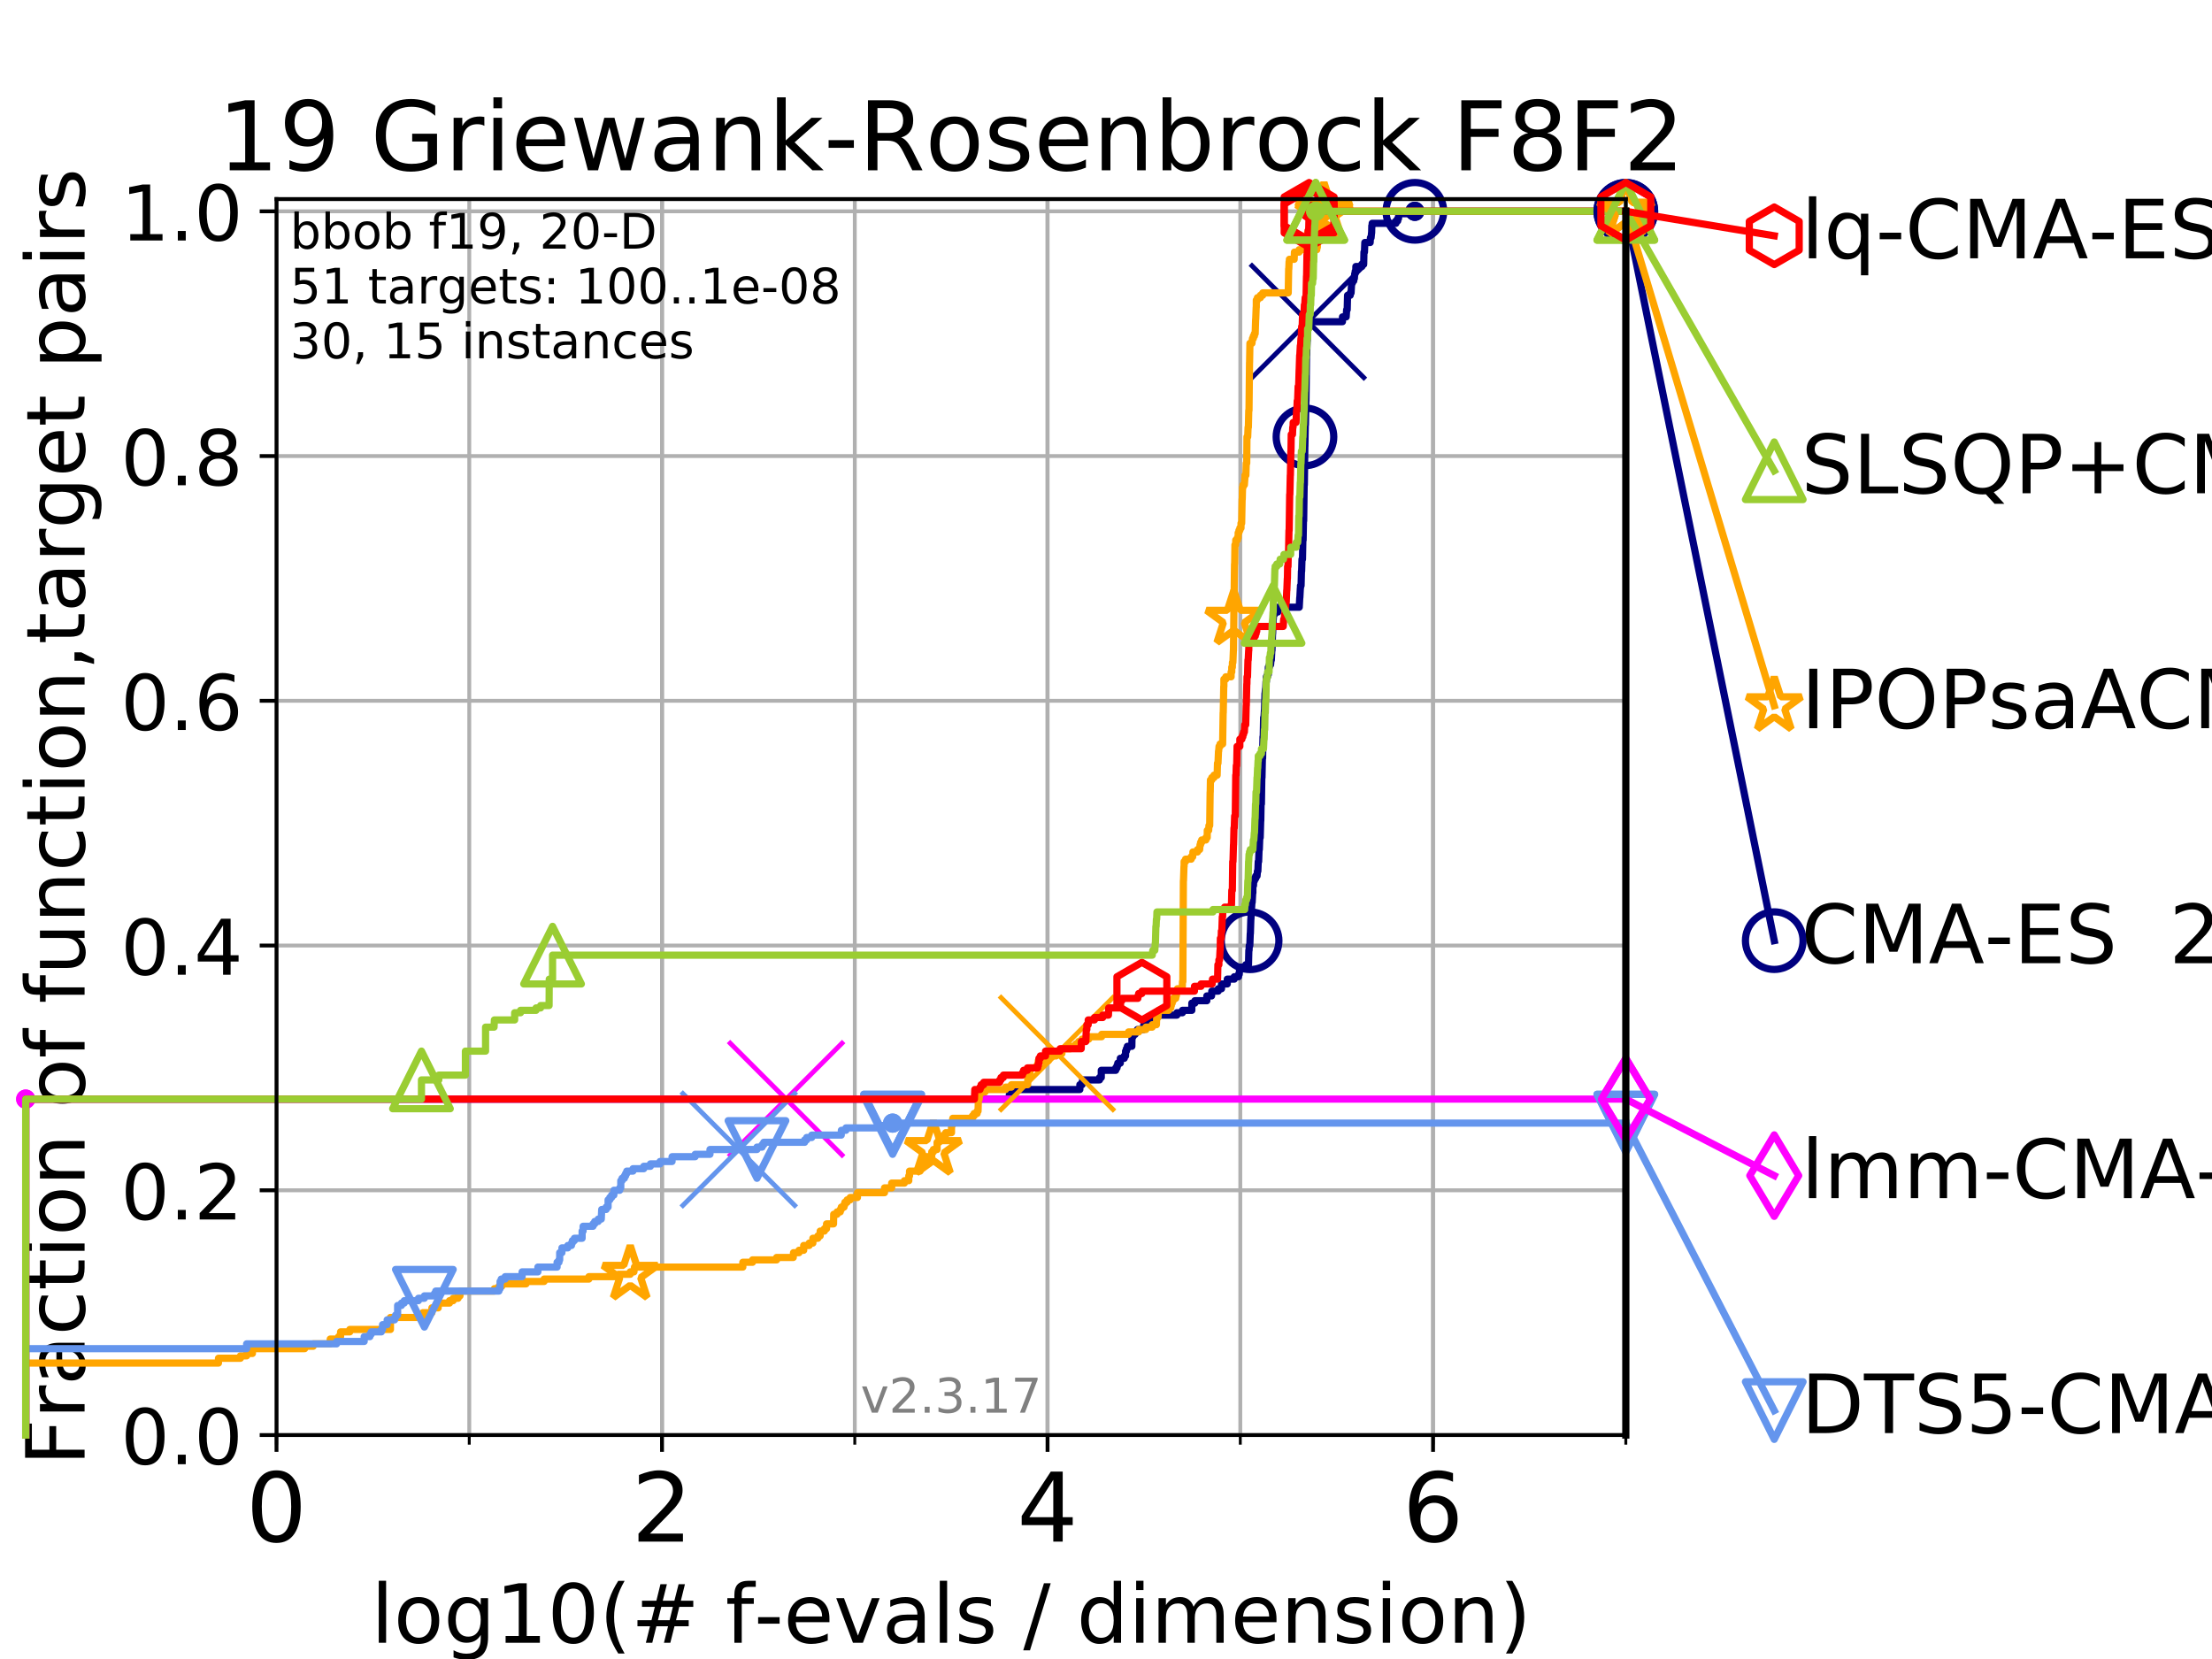 <?xml version="1.0" encoding="utf-8" standalone="no"?>
<!DOCTYPE svg PUBLIC "-//W3C//DTD SVG 1.1//EN"
  "http://www.w3.org/Graphics/SVG/1.1/DTD/svg11.dtd">
<!-- Created with matplotlib (https://matplotlib.org/) -->
<svg height="345.6pt" version="1.1" viewBox="0 0 460.8 345.6" width="460.8pt" xmlns="http://www.w3.org/2000/svg" xmlns:xlink="http://www.w3.org/1999/xlink">
 <defs>
  <style type="text/css">
*{stroke-linecap:butt;stroke-linejoin:round;}
  </style>
 </defs>
 <g id="figure_1">
  <g id="patch_1">
   <path d="M 0 345.6 
L 460.8 345.6 
L 460.8 0 
L 0 0 
z
" style="fill:#ffffff;"/>
  </g>
  <g id="axes_1">
   <g id="patch_2">
    <path d="M 57.6 298.944 
L 338.688 298.944 
L 338.688 41.472 
L 57.6 41.472 
z
" style="fill:#ffffff;"/>
   </g>
   <g id="matplotlib.axis_1">
    <g id="xtick_1">
     <g id="line2d_1">
      <path clip-path="url(#p8e1b5adb3b)" d="M 57.6 298.944 
L 57.6 41.472 
" style="fill:none;stroke:#b0b0b0;stroke-linecap:square;stroke-width:0.8;"/>
     </g>
     <g id="line2d_2">
      <defs>
       <path d="M 0 0 
L 0 3.5 
" id="m7489ded2f4" style="stroke:#000000;stroke-width:0.8;"/>
      </defs>
      <g>
       <use style="stroke:#000000;stroke-width:0.8;" x="57.6" xlink:href="#m7489ded2f4" y="298.944"/>
      </g>
     </g>
     <g id="text_1">
      <!-- 0 -->
      <defs>
       <path d="M 31.781 66.406 
Q 24.172 66.406 20.328 58.906 
Q 16.5 51.422 16.5 36.375 
Q 16.5 21.391 20.328 13.891 
Q 24.172 6.391 31.781 6.391 
Q 39.453 6.391 43.281 13.891 
Q 47.125 21.391 47.125 36.375 
Q 47.125 51.422 43.281 58.906 
Q 39.453 66.406 31.781 66.406 
z
M 31.781 74.219 
Q 44.047 74.219 50.516 64.516 
Q 56.984 54.828 56.984 36.375 
Q 56.984 17.969 50.516 8.266 
Q 44.047 -1.422 31.781 -1.422 
Q 19.531 -1.422 13.062 8.266 
Q 6.594 17.969 6.594 36.375 
Q 6.594 54.828 13.062 64.516 
Q 19.531 74.219 31.781 74.219 
z
" id="DejaVuSans-48"/>
      </defs>
      <g transform="translate(51.237 321.141)scale(0.2 -0.2)">
       <use xlink:href="#DejaVuSans-48"/>
      </g>
     </g>
    </g>
    <g id="xtick_2">
     <g id="line2d_3">
      <path clip-path="url(#p8e1b5adb3b)" d="M 137.911 298.944 
L 137.911 41.472 
" style="fill:none;stroke:#b0b0b0;stroke-linecap:square;stroke-width:0.8;"/>
     </g>
     <g id="line2d_4">
      <g>
       <use style="stroke:#000000;stroke-width:0.8;" x="137.911" xlink:href="#m7489ded2f4" y="298.944"/>
      </g>
     </g>
     <g id="text_2">
      <!-- 2 -->
      <defs>
       <path d="M 19.188 8.297 
L 53.609 8.297 
L 53.609 0 
L 7.328 0 
L 7.328 8.297 
Q 12.938 14.109 22.625 23.891 
Q 32.328 33.688 34.812 36.531 
Q 39.547 41.844 41.422 45.531 
Q 43.312 49.219 43.312 52.781 
Q 43.312 58.594 39.234 62.25 
Q 35.156 65.922 28.609 65.922 
Q 23.969 65.922 18.812 64.312 
Q 13.672 62.703 7.812 59.422 
L 7.812 69.391 
Q 13.766 71.781 18.938 73 
Q 24.125 74.219 28.422 74.219 
Q 39.75 74.219 46.484 68.547 
Q 53.219 62.891 53.219 53.422 
Q 53.219 48.922 51.531 44.891 
Q 49.859 40.875 45.406 35.406 
Q 44.188 33.984 37.641 27.219 
Q 31.109 20.453 19.188 8.297 
z
" id="DejaVuSans-50"/>
      </defs>
      <g transform="translate(131.548 321.141)scale(0.2 -0.2)">
       <use xlink:href="#DejaVuSans-50"/>
      </g>
     </g>
    </g>
    <g id="xtick_3">
     <g id="line2d_5">
      <path clip-path="url(#p8e1b5adb3b)" d="M 218.222 298.944 
L 218.222 41.472 
" style="fill:none;stroke:#b0b0b0;stroke-linecap:square;stroke-width:0.8;"/>
     </g>
     <g id="line2d_6">
      <g>
       <use style="stroke:#000000;stroke-width:0.8;" x="218.222" xlink:href="#m7489ded2f4" y="298.944"/>
      </g>
     </g>
     <g id="text_3">
      <!-- 4 -->
      <defs>
       <path d="M 37.797 64.312 
L 12.891 25.391 
L 37.797 25.391 
z
M 35.203 72.906 
L 47.609 72.906 
L 47.609 25.391 
L 58.016 25.391 
L 58.016 17.188 
L 47.609 17.188 
L 47.609 0 
L 37.797 0 
L 37.797 17.188 
L 4.891 17.188 
L 4.891 26.703 
z
" id="DejaVuSans-52"/>
      </defs>
      <g transform="translate(211.859 321.141)scale(0.2 -0.2)">
       <use xlink:href="#DejaVuSans-52"/>
      </g>
     </g>
    </g>
    <g id="xtick_4">
     <g id="line2d_7">
      <path clip-path="url(#p8e1b5adb3b)" d="M 298.533 298.944 
L 298.533 41.472 
" style="fill:none;stroke:#b0b0b0;stroke-linecap:square;stroke-width:0.8;"/>
     </g>
     <g id="line2d_8">
      <g>
       <use style="stroke:#000000;stroke-width:0.8;" x="298.533" xlink:href="#m7489ded2f4" y="298.944"/>
      </g>
     </g>
     <g id="text_4">
      <!-- 6 -->
      <defs>
       <path d="M 33.016 40.375 
Q 26.375 40.375 22.484 35.828 
Q 18.609 31.297 18.609 23.391 
Q 18.609 15.531 22.484 10.953 
Q 26.375 6.391 33.016 6.391 
Q 39.656 6.391 43.531 10.953 
Q 47.406 15.531 47.406 23.391 
Q 47.406 31.297 43.531 35.828 
Q 39.656 40.375 33.016 40.375 
z
M 52.594 71.297 
L 52.594 62.312 
Q 48.875 64.062 45.094 64.984 
Q 41.312 65.922 37.594 65.922 
Q 27.828 65.922 22.672 59.328 
Q 17.531 52.734 16.797 39.406 
Q 19.672 43.656 24.016 45.922 
Q 28.375 48.188 33.594 48.188 
Q 44.578 48.188 50.953 41.516 
Q 57.328 34.859 57.328 23.391 
Q 57.328 12.156 50.688 5.359 
Q 44.047 -1.422 33.016 -1.422 
Q 20.359 -1.422 13.672 8.266 
Q 6.984 17.969 6.984 36.375 
Q 6.984 53.656 15.188 63.938 
Q 23.391 74.219 37.203 74.219 
Q 40.922 74.219 44.703 73.484 
Q 48.484 72.75 52.594 71.297 
z
" id="DejaVuSans-54"/>
      </defs>
      <g transform="translate(292.17 321.141)scale(0.2 -0.2)">
       <use xlink:href="#DejaVuSans-54"/>
      </g>
     </g>
    </g>
    <g id="xtick_5">
     <g id="line2d_9">
      <path clip-path="url(#p8e1b5adb3b)" d="M 57.6 298.944 
L 57.6 41.472 
" style="fill:none;stroke:#b0b0b0;stroke-linecap:square;stroke-width:0.8;"/>
     </g>
     <g id="line2d_10">
      <defs>
       <path d="M 0 0 
L 0 2 
" id="mb0a4fb371a" style="stroke:#000000;stroke-width:0.6;"/>
      </defs>
      <g>
       <use style="stroke:#000000;stroke-width:0.6;" x="57.6" xlink:href="#mb0a4fb371a" y="298.944"/>
      </g>
     </g>
    </g>
    <g id="xtick_6">
     <g id="line2d_11">
      <path clip-path="url(#p8e1b5adb3b)" d="M 97.755 298.944 
L 97.755 41.472 
" style="fill:none;stroke:#b0b0b0;stroke-linecap:square;stroke-width:0.8;"/>
     </g>
     <g id="line2d_12">
      <g>
       <use style="stroke:#000000;stroke-width:0.6;" x="97.755" xlink:href="#mb0a4fb371a" y="298.944"/>
      </g>
     </g>
    </g>
    <g id="xtick_7">
     <g id="line2d_13">
      <path clip-path="url(#p8e1b5adb3b)" d="M 137.911 298.944 
L 137.911 41.472 
" style="fill:none;stroke:#b0b0b0;stroke-linecap:square;stroke-width:0.8;"/>
     </g>
     <g id="line2d_14">
      <g>
       <use style="stroke:#000000;stroke-width:0.6;" x="137.911" xlink:href="#mb0a4fb371a" y="298.944"/>
      </g>
     </g>
    </g>
    <g id="xtick_8">
     <g id="line2d_15">
      <path clip-path="url(#p8e1b5adb3b)" d="M 178.066 298.944 
L 178.066 41.472 
" style="fill:none;stroke:#b0b0b0;stroke-linecap:square;stroke-width:0.8;"/>
     </g>
     <g id="line2d_16">
      <g>
       <use style="stroke:#000000;stroke-width:0.6;" x="178.066" xlink:href="#mb0a4fb371a" y="298.944"/>
      </g>
     </g>
    </g>
    <g id="xtick_9">
     <g id="line2d_17">
      <path clip-path="url(#p8e1b5adb3b)" d="M 218.222 298.944 
L 218.222 41.472 
" style="fill:none;stroke:#b0b0b0;stroke-linecap:square;stroke-width:0.8;"/>
     </g>
     <g id="line2d_18">
      <g>
       <use style="stroke:#000000;stroke-width:0.6;" x="218.222" xlink:href="#mb0a4fb371a" y="298.944"/>
      </g>
     </g>
    </g>
    <g id="xtick_10">
     <g id="line2d_19">
      <path clip-path="url(#p8e1b5adb3b)" d="M 258.377 298.944 
L 258.377 41.472 
" style="fill:none;stroke:#b0b0b0;stroke-linecap:square;stroke-width:0.8;"/>
     </g>
     <g id="line2d_20">
      <g>
       <use style="stroke:#000000;stroke-width:0.6;" x="258.377" xlink:href="#mb0a4fb371a" y="298.944"/>
      </g>
     </g>
    </g>
    <g id="xtick_11">
     <g id="line2d_21">
      <path clip-path="url(#p8e1b5adb3b)" d="M 298.533 298.944 
L 298.533 41.472 
" style="fill:none;stroke:#b0b0b0;stroke-linecap:square;stroke-width:0.8;"/>
     </g>
     <g id="line2d_22">
      <g>
       <use style="stroke:#000000;stroke-width:0.6;" x="298.533" xlink:href="#mb0a4fb371a" y="298.944"/>
      </g>
     </g>
    </g>
    <g id="xtick_12">
     <g id="line2d_23">
      <path clip-path="url(#p8e1b5adb3b)" d="M 338.688 298.944 
L 338.688 41.472 
" style="fill:none;stroke:#b0b0b0;stroke-linecap:square;stroke-width:0.8;"/>
     </g>
     <g id="line2d_24">
      <g>
       <use style="stroke:#000000;stroke-width:0.6;" x="338.688" xlink:href="#mb0a4fb371a" y="298.944"/>
      </g>
     </g>
    </g>
    <g id="text_5">
     <!-- log10(# f-evals / dimension) -->
     <defs>
      <path d="M 9.422 75.984 
L 18.406 75.984 
L 18.406 0 
L 9.422 0 
z
" id="DejaVuSans-108"/>
      <path d="M 30.609 48.391 
Q 23.391 48.391 19.188 42.75 
Q 14.984 37.109 14.984 27.297 
Q 14.984 17.484 19.156 11.844 
Q 23.344 6.203 30.609 6.203 
Q 37.797 6.203 41.984 11.859 
Q 46.188 17.531 46.188 27.297 
Q 46.188 37.016 41.984 42.703 
Q 37.797 48.391 30.609 48.391 
z
M 30.609 56 
Q 42.328 56 49.016 48.375 
Q 55.719 40.766 55.719 27.297 
Q 55.719 13.875 49.016 6.219 
Q 42.328 -1.422 30.609 -1.422 
Q 18.844 -1.422 12.172 6.219 
Q 5.516 13.875 5.516 27.297 
Q 5.516 40.766 12.172 48.375 
Q 18.844 56 30.609 56 
z
" id="DejaVuSans-111"/>
      <path d="M 45.406 27.984 
Q 45.406 37.75 41.375 43.109 
Q 37.359 48.484 30.078 48.484 
Q 22.859 48.484 18.828 43.109 
Q 14.797 37.75 14.797 27.984 
Q 14.797 18.266 18.828 12.891 
Q 22.859 7.516 30.078 7.516 
Q 37.359 7.516 41.375 12.891 
Q 45.406 18.266 45.406 27.984 
z
M 54.391 6.781 
Q 54.391 -7.172 48.188 -13.984 
Q 42 -20.797 29.203 -20.797 
Q 24.469 -20.797 20.266 -20.094 
Q 16.062 -19.391 12.109 -17.922 
L 12.109 -9.188 
Q 16.062 -11.328 19.922 -12.344 
Q 23.781 -13.375 27.781 -13.375 
Q 36.625 -13.375 41.016 -8.766 
Q 45.406 -4.156 45.406 5.172 
L 45.406 9.625 
Q 42.625 4.781 38.281 2.391 
Q 33.938 0 27.875 0 
Q 17.828 0 11.672 7.656 
Q 5.516 15.328 5.516 27.984 
Q 5.516 40.672 11.672 48.328 
Q 17.828 56 27.875 56 
Q 33.938 56 38.281 53.609 
Q 42.625 51.219 45.406 46.391 
L 45.406 54.688 
L 54.391 54.688 
z
" id="DejaVuSans-103"/>
      <path d="M 12.406 8.297 
L 28.516 8.297 
L 28.516 63.922 
L 10.984 60.406 
L 10.984 69.391 
L 28.422 72.906 
L 38.281 72.906 
L 38.281 8.297 
L 54.391 8.297 
L 54.391 0 
L 12.406 0 
z
" id="DejaVuSans-49"/>
      <path d="M 31 75.875 
Q 24.469 64.656 21.281 53.656 
Q 18.109 42.672 18.109 31.391 
Q 18.109 20.125 21.312 9.062 
Q 24.516 -2 31 -13.188 
L 23.188 -13.188 
Q 15.875 -1.703 12.234 9.375 
Q 8.594 20.453 8.594 31.391 
Q 8.594 42.281 12.203 53.312 
Q 15.828 64.359 23.188 75.875 
z
" id="DejaVuSans-40"/>
      <path d="M 51.125 44 
L 36.922 44 
L 32.812 27.688 
L 47.125 27.688 
z
M 43.797 71.781 
L 38.719 51.516 
L 52.984 51.516 
L 58.109 71.781 
L 65.922 71.781 
L 60.891 51.516 
L 76.125 51.516 
L 76.125 44 
L 58.984 44 
L 54.984 27.688 
L 70.516 27.688 
L 70.516 20.219 
L 53.078 20.219 
L 48 0 
L 40.188 0 
L 45.219 20.219 
L 30.906 20.219 
L 25.875 0 
L 18.016 0 
L 23.094 20.219 
L 7.719 20.219 
L 7.719 27.688 
L 24.906 27.688 
L 29 44 
L 13.281 44 
L 13.281 51.516 
L 30.906 51.516 
L 35.891 71.781 
z
" id="DejaVuSans-35"/>
      <path id="DejaVuSans-32"/>
      <path d="M 37.109 75.984 
L 37.109 68.5 
L 28.516 68.5 
Q 23.688 68.5 21.797 66.547 
Q 19.922 64.594 19.922 59.516 
L 19.922 54.688 
L 34.719 54.688 
L 34.719 47.703 
L 19.922 47.703 
L 19.922 0 
L 10.891 0 
L 10.891 47.703 
L 2.297 47.703 
L 2.297 54.688 
L 10.891 54.688 
L 10.891 58.5 
Q 10.891 67.625 15.141 71.797 
Q 19.391 75.984 28.609 75.984 
z
" id="DejaVuSans-102"/>
      <path d="M 4.891 31.391 
L 31.203 31.391 
L 31.203 23.391 
L 4.891 23.391 
z
" id="DejaVuSans-45"/>
      <path d="M 56.203 29.594 
L 56.203 25.203 
L 14.891 25.203 
Q 15.484 15.922 20.484 11.062 
Q 25.484 6.203 34.422 6.203 
Q 39.594 6.203 44.453 7.469 
Q 49.312 8.734 54.109 11.281 
L 54.109 2.781 
Q 49.266 0.734 44.188 -0.344 
Q 39.109 -1.422 33.891 -1.422 
Q 20.797 -1.422 13.156 6.188 
Q 5.516 13.812 5.516 26.812 
Q 5.516 40.234 12.766 48.109 
Q 20.016 56 32.328 56 
Q 43.359 56 49.781 48.891 
Q 56.203 41.797 56.203 29.594 
z
M 47.219 32.234 
Q 47.125 39.594 43.094 43.984 
Q 39.062 48.391 32.422 48.391 
Q 24.906 48.391 20.391 44.141 
Q 15.875 39.891 15.188 32.172 
z
" id="DejaVuSans-101"/>
      <path d="M 2.984 54.688 
L 12.5 54.688 
L 29.594 8.797 
L 46.688 54.688 
L 56.203 54.688 
L 35.688 0 
L 23.484 0 
z
" id="DejaVuSans-118"/>
      <path d="M 34.281 27.484 
Q 23.391 27.484 19.188 25 
Q 14.984 22.516 14.984 16.5 
Q 14.984 11.719 18.141 8.906 
Q 21.297 6.109 26.703 6.109 
Q 34.188 6.109 38.703 11.406 
Q 43.219 16.703 43.219 25.484 
L 43.219 27.484 
z
M 52.203 31.203 
L 52.203 0 
L 43.219 0 
L 43.219 8.297 
Q 40.141 3.328 35.547 0.953 
Q 30.953 -1.422 24.312 -1.422 
Q 15.922 -1.422 10.953 3.297 
Q 6 8.016 6 15.922 
Q 6 25.141 12.172 29.828 
Q 18.359 34.516 30.609 34.516 
L 43.219 34.516 
L 43.219 35.406 
Q 43.219 41.609 39.141 45 
Q 35.062 48.391 27.688 48.391 
Q 23 48.391 18.547 47.266 
Q 14.109 46.141 10.016 43.891 
L 10.016 52.203 
Q 14.938 54.109 19.578 55.047 
Q 24.219 56 28.609 56 
Q 40.484 56 46.344 49.844 
Q 52.203 43.703 52.203 31.203 
z
" id="DejaVuSans-97"/>
      <path d="M 44.281 53.078 
L 44.281 44.578 
Q 40.484 46.531 36.375 47.5 
Q 32.281 48.484 27.875 48.484 
Q 21.188 48.484 17.844 46.438 
Q 14.5 44.391 14.5 40.281 
Q 14.5 37.156 16.891 35.375 
Q 19.281 33.594 26.516 31.984 
L 29.594 31.297 
Q 39.156 29.25 43.188 25.516 
Q 47.219 21.781 47.219 15.094 
Q 47.219 7.469 41.188 3.016 
Q 35.156 -1.422 24.609 -1.422 
Q 20.219 -1.422 15.453 -0.562 
Q 10.688 0.297 5.422 2 
L 5.422 11.281 
Q 10.406 8.688 15.234 7.391 
Q 20.062 6.109 24.812 6.109 
Q 31.156 6.109 34.562 8.281 
Q 37.984 10.453 37.984 14.406 
Q 37.984 18.062 35.516 20.016 
Q 33.062 21.969 24.703 23.781 
L 21.578 24.516 
Q 13.234 26.266 9.516 29.906 
Q 5.812 33.547 5.812 39.891 
Q 5.812 47.609 11.281 51.797 
Q 16.75 56 26.812 56 
Q 31.781 56 36.172 55.266 
Q 40.578 54.547 44.281 53.078 
z
" id="DejaVuSans-115"/>
      <path d="M 25.391 72.906 
L 33.688 72.906 
L 8.297 -9.281 
L 0 -9.281 
z
" id="DejaVuSans-47"/>
      <path d="M 45.406 46.391 
L 45.406 75.984 
L 54.391 75.984 
L 54.391 0 
L 45.406 0 
L 45.406 8.203 
Q 42.578 3.328 38.25 0.953 
Q 33.938 -1.422 27.875 -1.422 
Q 17.969 -1.422 11.734 6.484 
Q 5.516 14.406 5.516 27.297 
Q 5.516 40.188 11.734 48.094 
Q 17.969 56 27.875 56 
Q 33.938 56 38.25 53.625 
Q 42.578 51.266 45.406 46.391 
z
M 14.797 27.297 
Q 14.797 17.391 18.875 11.75 
Q 22.953 6.109 30.078 6.109 
Q 37.203 6.109 41.297 11.75 
Q 45.406 17.391 45.406 27.297 
Q 45.406 37.203 41.297 42.844 
Q 37.203 48.484 30.078 48.484 
Q 22.953 48.484 18.875 42.844 
Q 14.797 37.203 14.797 27.297 
z
" id="DejaVuSans-100"/>
      <path d="M 9.422 54.688 
L 18.406 54.688 
L 18.406 0 
L 9.422 0 
z
M 9.422 75.984 
L 18.406 75.984 
L 18.406 64.594 
L 9.422 64.594 
z
" id="DejaVuSans-105"/>
      <path d="M 52 44.188 
Q 55.375 50.25 60.062 53.125 
Q 64.75 56 71.094 56 
Q 79.641 56 84.281 50.016 
Q 88.922 44.047 88.922 33.016 
L 88.922 0 
L 79.891 0 
L 79.891 32.719 
Q 79.891 40.578 77.094 44.375 
Q 74.312 48.188 68.609 48.188 
Q 61.625 48.188 57.562 43.547 
Q 53.516 38.922 53.516 30.906 
L 53.516 0 
L 44.484 0 
L 44.484 32.719 
Q 44.484 40.625 41.703 44.406 
Q 38.922 48.188 33.109 48.188 
Q 26.219 48.188 22.156 43.531 
Q 18.109 38.875 18.109 30.906 
L 18.109 0 
L 9.078 0 
L 9.078 54.688 
L 18.109 54.688 
L 18.109 46.188 
Q 21.188 51.219 25.484 53.609 
Q 29.781 56 35.688 56 
Q 41.656 56 45.828 52.969 
Q 50 49.953 52 44.188 
z
" id="DejaVuSans-109"/>
      <path d="M 54.891 33.016 
L 54.891 0 
L 45.906 0 
L 45.906 32.719 
Q 45.906 40.484 42.875 44.328 
Q 39.844 48.188 33.797 48.188 
Q 26.516 48.188 22.312 43.547 
Q 18.109 38.922 18.109 30.906 
L 18.109 0 
L 9.078 0 
L 9.078 54.688 
L 18.109 54.688 
L 18.109 46.188 
Q 21.344 51.125 25.703 53.562 
Q 30.078 56 35.797 56 
Q 45.219 56 50.047 50.172 
Q 54.891 44.344 54.891 33.016 
z
" id="DejaVuSans-110"/>
      <path d="M 8.016 75.875 
L 15.828 75.875 
Q 23.141 64.359 26.781 53.312 
Q 30.422 42.281 30.422 31.391 
Q 30.422 20.453 26.781 9.375 
Q 23.141 -1.703 15.828 -13.188 
L 8.016 -13.188 
Q 14.5 -2 17.703 9.062 
Q 20.906 20.125 20.906 31.391 
Q 20.906 42.672 17.703 53.656 
Q 14.5 64.656 8.016 75.875 
z
" id="DejaVuSans-41"/>
     </defs>
     <g transform="translate(77.303 342.218)scale(0.17 -0.17)">
      <use xlink:href="#DejaVuSans-108"/>
      <use x="27.783" xlink:href="#DejaVuSans-111"/>
      <use x="88.965" xlink:href="#DejaVuSans-103"/>
      <use x="152.441" xlink:href="#DejaVuSans-49"/>
      <use x="216.064" xlink:href="#DejaVuSans-48"/>
      <use x="279.688" xlink:href="#DejaVuSans-40"/>
      <use x="318.701" xlink:href="#DejaVuSans-35"/>
      <use x="402.49" xlink:href="#DejaVuSans-32"/>
      <use x="434.277" xlink:href="#DejaVuSans-102"/>
      <use x="469.404" xlink:href="#DejaVuSans-45"/>
      <use x="505.488" xlink:href="#DejaVuSans-101"/>
      <use x="567.012" xlink:href="#DejaVuSans-118"/>
      <use x="626.191" xlink:href="#DejaVuSans-97"/>
      <use x="687.471" xlink:href="#DejaVuSans-108"/>
      <use x="715.254" xlink:href="#DejaVuSans-115"/>
      <use x="767.354" xlink:href="#DejaVuSans-32"/>
      <use x="799.141" xlink:href="#DejaVuSans-47"/>
      <use x="832.832" xlink:href="#DejaVuSans-32"/>
      <use x="864.619" xlink:href="#DejaVuSans-100"/>
      <use x="928.096" xlink:href="#DejaVuSans-105"/>
      <use x="955.879" xlink:href="#DejaVuSans-109"/>
      <use x="1053.291" xlink:href="#DejaVuSans-101"/>
      <use x="1114.814" xlink:href="#DejaVuSans-110"/>
      <use x="1178.193" xlink:href="#DejaVuSans-115"/>
      <use x="1230.293" xlink:href="#DejaVuSans-105"/>
      <use x="1258.076" xlink:href="#DejaVuSans-111"/>
      <use x="1319.258" xlink:href="#DejaVuSans-110"/>
      <use x="1382.637" xlink:href="#DejaVuSans-41"/>
     </g>
    </g>
   </g>
   <g id="matplotlib.axis_2">
    <g id="ytick_1">
     <g id="line2d_25">
      <path clip-path="url(#p8e1b5adb3b)" d="M 57.6 298.944 
L 338.688 298.944 
" style="fill:none;stroke:#b0b0b0;stroke-linecap:square;stroke-width:0.8;"/>
     </g>
     <g id="line2d_26">
      <defs>
       <path d="M 0 0 
L -3.5 0 
" id="m861ab1b71d" style="stroke:#000000;stroke-width:0.8;"/>
      </defs>
      <g>
       <use style="stroke:#000000;stroke-width:0.8;" x="57.6" xlink:href="#m861ab1b71d" y="298.944"/>
      </g>
     </g>
     <g id="text_6">
      <!-- 0.0 -->
      <defs>
       <path d="M 10.688 12.406 
L 21 12.406 
L 21 0 
L 10.688 0 
z
" id="DejaVuSans-46"/>
      </defs>
      <g transform="translate(25.155 305.023)scale(0.16 -0.16)">
       <use xlink:href="#DejaVuSans-48"/>
       <use x="63.623" xlink:href="#DejaVuSans-46"/>
       <use x="95.41" xlink:href="#DejaVuSans-48"/>
      </g>
     </g>
    </g>
    <g id="ytick_2">
     <g id="line2d_27">
      <path clip-path="url(#p8e1b5adb3b)" d="M 57.6 247.959 
L 338.688 247.959 
" style="fill:none;stroke:#b0b0b0;stroke-linecap:square;stroke-width:0.8;"/>
     </g>
     <g id="line2d_28">
      <g>
       <use style="stroke:#000000;stroke-width:0.8;" x="57.6" xlink:href="#m861ab1b71d" y="247.959"/>
      </g>
     </g>
     <g id="text_7">
      <!-- 0.2 -->
      <g transform="translate(25.155 254.038)scale(0.16 -0.16)">
       <use xlink:href="#DejaVuSans-48"/>
       <use x="63.623" xlink:href="#DejaVuSans-46"/>
       <use x="95.41" xlink:href="#DejaVuSans-50"/>
      </g>
     </g>
    </g>
    <g id="ytick_3">
     <g id="line2d_29">
      <path clip-path="url(#p8e1b5adb3b)" d="M 57.6 196.975 
L 338.688 196.975 
" style="fill:none;stroke:#b0b0b0;stroke-linecap:square;stroke-width:0.8;"/>
     </g>
     <g id="line2d_30">
      <g>
       <use style="stroke:#000000;stroke-width:0.8;" x="57.6" xlink:href="#m861ab1b71d" y="196.975"/>
      </g>
     </g>
     <g id="text_8">
      <!-- 0.4 -->
      <g transform="translate(25.155 203.054)scale(0.16 -0.16)">
       <use xlink:href="#DejaVuSans-48"/>
       <use x="63.623" xlink:href="#DejaVuSans-46"/>
       <use x="95.41" xlink:href="#DejaVuSans-52"/>
      </g>
     </g>
    </g>
    <g id="ytick_4">
     <g id="line2d_31">
      <path clip-path="url(#p8e1b5adb3b)" d="M 57.6 145.99 
L 338.688 145.99 
" style="fill:none;stroke:#b0b0b0;stroke-linecap:square;stroke-width:0.8;"/>
     </g>
     <g id="line2d_32">
      <g>
       <use style="stroke:#000000;stroke-width:0.8;" x="57.6" xlink:href="#m861ab1b71d" y="145.99"/>
      </g>
     </g>
     <g id="text_9">
      <!-- 0.6 -->
      <g transform="translate(25.155 152.069)scale(0.16 -0.16)">
       <use xlink:href="#DejaVuSans-48"/>
       <use x="63.623" xlink:href="#DejaVuSans-46"/>
       <use x="95.41" xlink:href="#DejaVuSans-54"/>
      </g>
     </g>
    </g>
    <g id="ytick_5">
     <g id="line2d_33">
      <path clip-path="url(#p8e1b5adb3b)" d="M 57.6 95.006 
L 338.688 95.006 
" style="fill:none;stroke:#b0b0b0;stroke-linecap:square;stroke-width:0.8;"/>
     </g>
     <g id="line2d_34">
      <g>
       <use style="stroke:#000000;stroke-width:0.8;" x="57.6" xlink:href="#m861ab1b71d" y="95.006"/>
      </g>
     </g>
     <g id="text_10">
      <!-- 0.8 -->
      <defs>
       <path d="M 31.781 34.625 
Q 24.75 34.625 20.719 30.859 
Q 16.703 27.094 16.703 20.516 
Q 16.703 13.922 20.719 10.156 
Q 24.75 6.391 31.781 6.391 
Q 38.812 6.391 42.859 10.172 
Q 46.922 13.969 46.922 20.516 
Q 46.922 27.094 42.891 30.859 
Q 38.875 34.625 31.781 34.625 
z
M 21.922 38.812 
Q 15.578 40.375 12.031 44.719 
Q 8.5 49.078 8.5 55.328 
Q 8.5 64.062 14.719 69.141 
Q 20.953 74.219 31.781 74.219 
Q 42.672 74.219 48.875 69.141 
Q 55.078 64.062 55.078 55.328 
Q 55.078 49.078 51.531 44.719 
Q 48 40.375 41.703 38.812 
Q 48.828 37.156 52.797 32.312 
Q 56.781 27.484 56.781 20.516 
Q 56.781 9.906 50.312 4.234 
Q 43.844 -1.422 31.781 -1.422 
Q 19.734 -1.422 13.25 4.234 
Q 6.781 9.906 6.781 20.516 
Q 6.781 27.484 10.781 32.312 
Q 14.797 37.156 21.922 38.812 
z
M 18.312 54.391 
Q 18.312 48.734 21.844 45.562 
Q 25.391 42.391 31.781 42.391 
Q 38.141 42.391 41.719 45.562 
Q 45.312 48.734 45.312 54.391 
Q 45.312 60.062 41.719 63.234 
Q 38.141 66.406 31.781 66.406 
Q 25.391 66.406 21.844 63.234 
Q 18.312 60.062 18.312 54.391 
z
" id="DejaVuSans-56"/>
      </defs>
      <g transform="translate(25.155 101.085)scale(0.16 -0.16)">
       <use xlink:href="#DejaVuSans-48"/>
       <use x="63.623" xlink:href="#DejaVuSans-46"/>
       <use x="95.41" xlink:href="#DejaVuSans-56"/>
      </g>
     </g>
    </g>
    <g id="ytick_6">
     <g id="line2d_35">
      <path clip-path="url(#p8e1b5adb3b)" d="M 57.6 44.021 
L 338.688 44.021 
" style="fill:none;stroke:#b0b0b0;stroke-linecap:square;stroke-width:0.8;"/>
     </g>
     <g id="line2d_36">
      <g>
       <use style="stroke:#000000;stroke-width:0.8;" x="57.6" xlink:href="#m861ab1b71d" y="44.021"/>
      </g>
     </g>
     <g id="text_11">
      <!-- 1.0 -->
      <g transform="translate(25.155 50.1)scale(0.16 -0.16)">
       <use xlink:href="#DejaVuSans-49"/>
       <use x="63.623" xlink:href="#DejaVuSans-46"/>
       <use x="95.41" xlink:href="#DejaVuSans-48"/>
      </g>
     </g>
    </g>
    <g id="text_12">
     <!-- Fraction of function,target pairs -->
     <defs>
      <path d="M 9.812 72.906 
L 51.703 72.906 
L 51.703 64.594 
L 19.672 64.594 
L 19.672 43.109 
L 48.578 43.109 
L 48.578 34.812 
L 19.672 34.812 
L 19.672 0 
L 9.812 0 
z
" id="DejaVuSans-70"/>
      <path d="M 41.109 46.297 
Q 39.594 47.172 37.812 47.578 
Q 36.031 48 33.891 48 
Q 26.266 48 22.188 43.047 
Q 18.109 38.094 18.109 28.812 
L 18.109 0 
L 9.078 0 
L 9.078 54.688 
L 18.109 54.688 
L 18.109 46.188 
Q 20.953 51.172 25.484 53.578 
Q 30.031 56 36.531 56 
Q 37.453 56 38.578 55.875 
Q 39.703 55.766 41.062 55.516 
z
" id="DejaVuSans-114"/>
      <path d="M 48.781 52.594 
L 48.781 44.188 
Q 44.969 46.297 41.141 47.344 
Q 37.312 48.391 33.406 48.391 
Q 24.656 48.391 19.812 42.844 
Q 14.984 37.312 14.984 27.297 
Q 14.984 17.281 19.812 11.734 
Q 24.656 6.203 33.406 6.203 
Q 37.312 6.203 41.141 7.25 
Q 44.969 8.297 48.781 10.406 
L 48.781 2.094 
Q 45.016 0.344 40.984 -0.531 
Q 36.969 -1.422 32.422 -1.422 
Q 20.062 -1.422 12.781 6.344 
Q 5.516 14.109 5.516 27.297 
Q 5.516 40.672 12.859 48.328 
Q 20.219 56 33.016 56 
Q 37.156 56 41.109 55.141 
Q 45.062 54.297 48.781 52.594 
z
" id="DejaVuSans-99"/>
      <path d="M 18.312 70.219 
L 18.312 54.688 
L 36.812 54.688 
L 36.812 47.703 
L 18.312 47.703 
L 18.312 18.016 
Q 18.312 11.328 20.141 9.422 
Q 21.969 7.516 27.594 7.516 
L 36.812 7.516 
L 36.812 0 
L 27.594 0 
Q 17.188 0 13.234 3.875 
Q 9.281 7.766 9.281 18.016 
L 9.281 47.703 
L 2.688 47.703 
L 2.688 54.688 
L 9.281 54.688 
L 9.281 70.219 
z
" id="DejaVuSans-116"/>
      <path d="M 8.5 21.578 
L 8.5 54.688 
L 17.484 54.688 
L 17.484 21.922 
Q 17.484 14.156 20.5 10.266 
Q 23.531 6.391 29.594 6.391 
Q 36.859 6.391 41.078 11.031 
Q 45.312 15.672 45.312 23.688 
L 45.312 54.688 
L 54.297 54.688 
L 54.297 0 
L 45.312 0 
L 45.312 8.406 
Q 42.047 3.422 37.719 1 
Q 33.406 -1.422 27.688 -1.422 
Q 18.266 -1.422 13.375 4.438 
Q 8.5 10.297 8.5 21.578 
z
M 31.109 56 
z
" id="DejaVuSans-117"/>
      <path d="M 11.719 12.406 
L 22.016 12.406 
L 22.016 4 
L 14.016 -11.625 
L 7.719 -11.625 
L 11.719 4 
z
" id="DejaVuSans-44"/>
      <path d="M 18.109 8.203 
L 18.109 -20.797 
L 9.078 -20.797 
L 9.078 54.688 
L 18.109 54.688 
L 18.109 46.391 
Q 20.953 51.266 25.266 53.625 
Q 29.594 56 35.594 56 
Q 45.562 56 51.781 48.094 
Q 58.016 40.188 58.016 27.297 
Q 58.016 14.406 51.781 6.484 
Q 45.562 -1.422 35.594 -1.422 
Q 29.594 -1.422 25.266 0.953 
Q 20.953 3.328 18.109 8.203 
z
M 48.688 27.297 
Q 48.688 37.203 44.609 42.844 
Q 40.531 48.484 33.406 48.484 
Q 26.266 48.484 22.188 42.844 
Q 18.109 37.203 18.109 27.297 
Q 18.109 17.391 22.188 11.75 
Q 26.266 6.109 33.406 6.109 
Q 40.531 6.109 44.609 11.75 
Q 48.688 17.391 48.688 27.297 
z
" id="DejaVuSans-112"/>
     </defs>
     <g transform="translate(17.62 305.347)rotate(-90)scale(0.17 -0.17)">
      <use xlink:href="#DejaVuSans-70"/>
      <use x="57.41" xlink:href="#DejaVuSans-114"/>
      <use x="98.523" xlink:href="#DejaVuSans-97"/>
      <use x="159.803" xlink:href="#DejaVuSans-99"/>
      <use x="214.783" xlink:href="#DejaVuSans-116"/>
      <use x="253.992" xlink:href="#DejaVuSans-105"/>
      <use x="281.775" xlink:href="#DejaVuSans-111"/>
      <use x="342.957" xlink:href="#DejaVuSans-110"/>
      <use x="406.336" xlink:href="#DejaVuSans-32"/>
      <use x="438.123" xlink:href="#DejaVuSans-111"/>
      <use x="499.305" xlink:href="#DejaVuSans-102"/>
      <use x="534.51" xlink:href="#DejaVuSans-32"/>
      <use x="566.297" xlink:href="#DejaVuSans-102"/>
      <use x="601.502" xlink:href="#DejaVuSans-117"/>
      <use x="664.881" xlink:href="#DejaVuSans-110"/>
      <use x="728.26" xlink:href="#DejaVuSans-99"/>
      <use x="783.24" xlink:href="#DejaVuSans-116"/>
      <use x="822.449" xlink:href="#DejaVuSans-105"/>
      <use x="850.232" xlink:href="#DejaVuSans-111"/>
      <use x="911.414" xlink:href="#DejaVuSans-110"/>
      <use x="974.793" xlink:href="#DejaVuSans-44"/>
      <use x="1006.58" xlink:href="#DejaVuSans-116"/>
      <use x="1045.789" xlink:href="#DejaVuSans-97"/>
      <use x="1107.068" xlink:href="#DejaVuSans-114"/>
      <use x="1148.166" xlink:href="#DejaVuSans-103"/>
      <use x="1211.643" xlink:href="#DejaVuSans-101"/>
      <use x="1273.166" xlink:href="#DejaVuSans-116"/>
      <use x="1312.375" xlink:href="#DejaVuSans-32"/>
      <use x="1344.162" xlink:href="#DejaVuSans-112"/>
      <use x="1407.639" xlink:href="#DejaVuSans-97"/>
      <use x="1468.918" xlink:href="#DejaVuSans-105"/>
      <use x="1496.701" xlink:href="#DejaVuSans-114"/>
      <use x="1537.814" xlink:href="#DejaVuSans-115"/>
     </g>
    </g>
   </g>
   <g id="line2d_37">
    <defs>
     <path d="M 0 1.5 
C 0.398 1.5 0.779 1.342 1.061 1.061 
C 1.342 0.779 1.5 0.398 1.5 0 
C 1.5 -0.398 1.342 -0.779 1.061 -1.061 
C 0.779 -1.342 0.398 -1.5 0 -1.5 
C -0.398 -1.5 -0.779 -1.342 -1.061 -1.061 
C -1.342 -0.779 -1.5 -0.398 -1.5 0 
C -1.5 0.398 -1.342 0.779 -1.061 1.061 
C -0.779 1.342 -0.398 1.5 0 1.5 
z
" id="m0c4346be8b" style="stroke:#000080;"/>
    </defs>
    <g>
     <use style="fill:#000080;stroke:#000080;" x="294.743" xlink:href="#m0c4346be8b" y="44.021"/>
     <use style="fill:#000080;stroke:#000080;" x="294.743" xlink:href="#m0c4346be8b" y="44.021"/>
    </g>
   </g>
   <g id="line2d_38">
    <path d="M 5.357 298.944 
L 5.357 228.965 
L 210.27 228.965 
L 210.27 227.966 
L 210.956 227.966 
L 210.956 226.966 
L 224.951 226.966 
L 224.951 225.966 
L 225.408 225.966 
L 225.408 225.466 
L 225.527 225.466 
L 225.527 224.966 
L 229.053 224.966 
L 229.053 224.467 
L 229.416 224.467 
L 229.416 222.967 
L 232.42 222.967 
L 232.42 222.467 
L 232.692 222.467 
L 232.692 221.967 
L 232.856 221.967 
L 232.856 221.467 
L 233.38 221.467 
L 233.38 220.468 
L 234.204 220.468 
L 234.204 219.968 
L 234.472 219.968 
L 234.472 218.968 
L 234.652 218.968 
L 234.652 218.468 
L 234.847 218.468 
L 234.847 217.969 
L 235.783 217.969 
L 235.817 215.969 
L 236.024 215.969 
L 236.024 215.469 
L 236.478 215.469 
L 236.478 214.969 
L 236.943 214.969 
L 236.943 214.47 
L 238.226 214.47 
L 238.272 213.47 
L 239.348 213.47 
L 239.348 212.97 
L 239.517 212.97 
L 239.517 212.47 
L 239.784 212.47 
L 239.784 211.97 
L 240.302 211.97 
L 240.302 211.47 
L 245.169 211.47 
L 245.169 210.971 
L 246.324 210.971 
L 246.324 210.471 
L 248.278 210.471 
L 248.278 208.971 
L 248.914 208.971 
L 248.914 208.471 
L 251.404 208.471 
L 251.404 207.472 
L 252.388 207.472 
L 252.437 206.472 
L 253.782 206.472 
L 253.782 205.972 
L 254.464 205.972 
L 254.464 204.972 
L 255.663 204.972 
L 255.663 203.973 
L 257.118 203.973 
L 257.118 203.473 
L 258.004 203.473 
L 258.004 202.973 
L 258.155 202.973 
L 258.262 201.474 
L 259.514 201.474 
L 259.514 200.974 
L 260.082 200.974 
L 260.156 197.975 
L 260.202 197.975 
L 260.243 196.975 
L 260.359 196.975 
L 260.451 194.476 
L 260.476 194.476 
L 260.57 191.477 
L 260.592 191.477 
L 260.665 189.477 
L 260.703 189.477 
L 260.794 187.978 
L 260.848 187.978 
L 260.957 185.978 
L 260.995 185.978 
L 260.995 184.479 
L 261.124 184.479 
L 261.169 183.479 
L 261.324 183.479 
L 261.324 182.979 
L 261.598 182.979 
L 261.598 182.479 
L 261.867 182.479 
L 261.943 181.48 
L 262.033 181.48 
L 262.114 179.48 
L 262.194 179.48 
L 262.284 176.981 
L 262.338 176.981 
L 262.431 174.482 
L 262.522 174.482 
L 262.623 170.983 
L 262.643 170.983 
L 262.707 167.484 
L 262.773 167.484 
L 262.858 161.985 
L 262.894 161.985 
L 262.978 157.987 
L 263.02 157.987 
L 263.109 153.488 
L 263.156 153.488 
L 263.231 149.489 
L 263.306 149.489 
L 263.403 147.99 
L 263.421 147.99 
L 263.518 144.491 
L 263.535 144.491 
L 263.634 143.491 
L 263.671 143.491 
L 263.735 141.992 
L 263.807 141.992 
L 263.807 140.992 
L 264.044 140.992 
L 264.044 140.492 
L 264.216 140.492 
L 264.216 138.992 
L 264.416 138.992 
L 264.416 138.493 
L 264.68 138.493 
L 264.768 137.493 
L 264.842 137.493 
L 264.942 135.494 
L 264.979 135.494 
L 265.09 131.995 
L 265.116 131.995 
L 265.215 128.995 
L 265.249 128.995 
L 265.312 127.996 
L 265.503 127.996 
L 265.503 127.496 
L 266.194 127.496 
L 266.222 126.496 
L 270.654 126.496 
L 270.762 124.497 
L 270.782 124.497 
L 270.888 122.497 
L 270.914 122.497 
L 270.914 121.998 
L 271.038 121.998 
L 271.115 118.999 
L 271.151 118.999 
L 271.226 116.499 
L 271.329 116.499 
L 271.408 112.5 
L 271.464 112.5 
L 271.536 108.502 
L 271.578 108.502 
L 271.68 101.004 
L 271.717 101.004 
L 271.822 93.006 
L 271.833 93.006 
L 271.916 88.508 
L 271.947 88.508 
L 272.04 83.509 
L 272.058 83.509 
L 272.169 74.012 
L 272.197 74.012 
L 272.3 71.013 
L 272.32 71.013 
L 272.42 67.014 
L 279.656 67.014 
L 279.667 66.015 
L 280.431 66.015 
L 280.531 64.515 
L 280.646 64.515 
L 280.722 61.516 
L 281.274 61.516 
L 281.274 61.016 
L 281.452 61.016 
L 281.563 59.017 
L 281.703 59.017 
L 281.703 58.517 
L 282.005 58.517 
L 282.005 58.017 
L 282.136 58.017 
L 282.212 57.017 
L 282.312 57.017 
L 282.312 56.517 
L 282.432 56.517 
L 282.452 55.518 
L 283.701 55.518 
L 283.701 55.018 
L 284.081 55.018 
L 284.136 52.519 
L 284.242 52.519 
L 284.321 50.519 
L 285.428 50.519 
L 285.487 49.52 
L 285.624 49.52 
L 285.718 48.52 
L 285.737 48.52 
L 285.773 47.02 
L 285.853 47.02 
L 285.853 46.52 
L 290.803 46.52 
L 290.803 46.021 
L 291.168 46.021 
L 291.168 45.521 
L 291.337 45.521 
L 291.398 44.521 
L 294.743 44.521 
L 294.743 44.021 
L 338.688 44.021 
L 338.688 44.021 
" style="fill:none;stroke:#000080;stroke-linecap:square;stroke-width:1.5;"/>
   </g>
   <g id="line2d_39">
    <defs>
     <path d="M 0 6 
C 1.591 6 3.117 5.368 4.243 4.243 
C 5.368 3.117 6 1.591 6 0 
C 6 -1.591 5.368 -3.117 4.243 -4.243 
C 3.117 -5.368 1.591 -6 0 -6 
C -1.591 -6 -3.117 -5.368 -4.243 -4.243 
C -5.368 -3.117 -6 -1.591 -6 0 
C -6 1.591 -5.368 3.117 -4.243 4.243 
C -3.117 5.368 -1.591 6 0 6 
z
" id="mff394a3877" style="stroke:#000080;stroke-width:1.5;"/>
    </defs>
    <g>
     <use style="fill-opacity:0;stroke:#000080;stroke-width:1.5;" x="260.419" xlink:href="#mff394a3877" y="195.975"/>
     <use style="fill-opacity:0;stroke:#000080;stroke-width:1.5;" x="271.849" xlink:href="#mff394a3877" y="91.007"/>
     <use style="fill-opacity:0;stroke:#000080;stroke-width:1.5;" x="294.743" xlink:href="#mff394a3877" y="44.021"/>
     <use style="fill-opacity:0;stroke:#000080;stroke-width:1.5;" x="338.688" xlink:href="#mff394a3877" y="44.021"/>
    </g>
   </g>
   <g id="line2d_40">
    <path style="fill:none;stroke:#000080;stroke-linecap:square;stroke-width:1.5;"/>
    <g/>
   </g>
   <g id="line2d_41">
    <path clip-path="url(#p8e1b5adb3b)" d="M 272.455 67.014 
" style="fill:none;stroke:#000080;stroke-linecap:square;stroke-width:1.5;"/>
    <defs>
     <path d="M -12 12 
L 12 -12 
M -12 -12 
L 12 12 
" id="mc071ec10bd" style="stroke:#000080;"/>
    </defs>
    <g clip-path="url(#p8e1b5adb3b)">
     <use style="fill:#000080;stroke:#000080;" x="272.455" xlink:href="#mc071ec10bd" y="67.014"/>
    </g>
   </g>
   <g id="line2d_42">
    <defs>
     <path d="M 0 1.5 
C 0.398 1.5 0.779 1.342 1.061 1.061 
C 1.342 0.779 1.5 0.398 1.5 0 
C 1.5 -0.398 1.342 -0.779 1.061 -1.061 
C 0.779 -1.342 0.398 -1.5 0 -1.5 
C -0.398 -1.5 -0.779 -1.342 -1.061 -1.061 
C -1.342 -0.779 -1.5 -0.398 -1.5 0 
C -1.5 0.398 -1.342 0.779 -1.061 1.061 
C -0.779 1.342 -0.398 1.5 0 1.5 
z
" id="m11ab4296c8" style="stroke:#ff00ff;"/>
    </defs>
    <g>
     <use style="fill:#ff00ff;stroke:#ff00ff;" x="5.357" xlink:href="#m11ab4296c8" y="228.965"/>
     <use style="fill:#ff00ff;stroke:#ff00ff;" x="5.357" xlink:href="#m11ab4296c8" y="228.965"/>
    </g>
   </g>
   <g id="line2d_43">
    <path d="M 5.357 298.944 
L 5.357 228.965 
L 338.688 228.965 
" style="fill:none;stroke:#ff00ff;stroke-linecap:square;stroke-width:1.5;"/>
   </g>
   <g id="line2d_44">
    <defs>
     <path d="M -0 8.485 
L 5.091 0 
L 0 -8.485 
L -5.091 -0 
z
" id="m511a00883f" style="stroke:#ff00ff;stroke-linejoin:miter;stroke-width:1.5;"/>
    </defs>
    <g>
     <use style="fill-opacity:0;stroke:#ff00ff;stroke-linejoin:miter;stroke-width:1.5;" x="338.688" xlink:href="#m511a00883f" y="228.965"/>
    </g>
   </g>
   <g id="line2d_45">
    <path style="fill:none;stroke:#ff00ff;stroke-linecap:square;stroke-width:1.5;"/>
    <g/>
   </g>
   <g id="line2d_46">
    <path clip-path="url(#p8e1b5adb3b)" d="M 163.759 228.965 
" style="fill:none;stroke:#ff00ff;stroke-linecap:square;stroke-width:1.5;"/>
    <defs>
     <path d="M -12 12 
L 12 -12 
M -12 -12 
L 12 12 
" id="m80ac630d83" style="stroke:#ff00ff;"/>
    </defs>
    <g clip-path="url(#p8e1b5adb3b)">
     <use style="fill:#ff00ff;stroke:#ff00ff;" x="163.759" xlink:href="#m80ac630d83" y="228.965"/>
    </g>
   </g>
   <g id="line2d_47">
    <defs>
     <path d="M 0 1.5 
C 0.398 1.5 0.779 1.342 1.061 1.061 
C 1.342 0.779 1.5 0.398 1.5 0 
C 1.5 -0.398 1.342 -0.779 1.061 -1.061 
C 0.779 -1.342 0.398 -1.5 0 -1.5 
C -0.398 -1.5 -0.779 -1.342 -1.061 -1.061 
C -1.342 -0.779 -1.5 -0.398 -1.5 0 
C -1.5 0.398 -1.342 0.779 -1.061 1.061 
C -0.779 1.342 -0.398 1.5 0 1.5 
z
" id="m12297008ec" style="stroke:#ffa500;"/>
    </defs>
    <g>
     <use style="fill:#ffa500;stroke:#ffa500;" x="275.809" xlink:href="#m12297008ec" y="44.021"/>
     <use style="fill:#ffa500;stroke:#ffa500;" x="275.809" xlink:href="#m12297008ec" y="44.021"/>
    </g>
   </g>
   <g id="line2d_48">
    <path d="M 5.357 298.944 
L 5.357 283.949 
L 45.512 283.949 
L 45.512 282.949 
L 50.087 282.949 
L 50.087 282.449 
L 51.38 282.449 
L 51.38 281.949 
L 52.583 281.949 
L 52.583 280.949 
L 63.468 280.949 
L 63.468 280.45 
L 65.243 280.45 
L 65.243 279.95 
L 68.793 279.95 
L 68.793 278.95 
L 70.539 278.95 
L 70.539 278.45 
L 70.949 278.45 
L 70.949 277.451 
L 72.868 277.451 
L 72.868 276.951 
L 81.334 276.951 
L 81.334 274.451 
L 87.952 274.451 
L 87.952 273.952 
L 88.105 273.952 
L 88.105 273.452 
L 89.973 273.452 
L 89.973 272.452 
L 91.284 272.452 
L 91.284 271.452 
L 93.645 271.452 
L 93.645 270.952 
L 94.401 270.952 
L 94.401 270.453 
L 95.427 270.453 
L 95.427 269.953 
L 95.821 269.953 
L 95.821 268.953 
L 102.989 268.953 
L 102.989 268.453 
L 103.932 268.453 
L 103.932 267.953 
L 104.533 267.953 
L 104.533 267.454 
L 109.58 267.454 
L 109.58 266.954 
L 113.347 266.954 
L 113.347 266.454 
L 122.678 266.454 
L 122.678 265.954 
L 128.856 265.954 
L 128.856 265.454 
L 131.287 265.454 
L 131.287 264.954 
L 132.06 264.954 
L 132.17 263.955 
L 154.744 263.955 
L 154.744 262.955 
L 156.765 262.955 
L 156.765 262.455 
L 161.781 262.455 
L 161.781 261.955 
L 165.248 261.955 
L 165.304 260.956 
L 166.448 260.956 
L 166.448 260.456 
L 167.423 260.456 
L 167.423 259.456 
L 168.573 259.456 
L 168.573 258.956 
L 169.334 258.956 
L 169.334 257.956 
L 170.377 257.956 
L 170.377 257.457 
L 170.856 257.457 
L 170.856 256.457 
L 171.739 256.457 
L 171.739 255.957 
L 172.184 255.957 
L 172.184 254.957 
L 173.638 254.957 
L 173.677 252.958 
L 174.372 252.958 
L 174.372 252.458 
L 175.04 252.458 
L 175.04 251.958 
L 175.257 251.958 
L 175.257 251.458 
L 175.827 251.458 
L 175.827 250.959 
L 175.998 250.959 
L 175.998 250.459 
L 176.467 250.459 
L 176.467 249.959 
L 177.106 249.959 
L 177.106 249.459 
L 178.622 249.459 
L 178.622 248.459 
L 184.257 248.459 
L 184.257 247.46 
L 185.752 247.46 
L 185.752 246.46 
L 188.403 246.46 
L 188.403 245.96 
L 189.315 245.96 
L 189.315 244.96 
L 189.472 244.96 
L 189.472 243.961 
L 191.674 243.961 
L 191.674 242.961 
L 192.102 242.961 
L 192.102 242.461 
L 192.598 242.461 
L 192.598 241.961 
L 192.748 241.961 
L 192.748 240.962 
L 194.098 240.962 
L 194.098 239.962 
L 194.44 239.962 
L 194.44 239.462 
L 195.214 239.462 
L 195.214 237.962 
L 195.632 237.962 
L 195.632 236.963 
L 196.582 236.963 
L 196.582 236.463 
L 197.008 236.463 
L 197.008 235.963 
L 198.216 235.963 
L 198.216 234.464 
L 198.357 234.464 
L 198.357 233.464 
L 198.484 233.464 
L 198.484 232.964 
L 202.568 232.964 
L 202.568 232.464 
L 202.927 232.464 
L 202.927 231.964 
L 203.549 231.964 
L 203.549 231.464 
L 203.744 231.464 
L 203.815 228.965 
L 203.978 228.965 
L 203.978 227.966 
L 204.214 227.966 
L 204.214 227.466 
L 205.213 227.466 
L 205.213 226.966 
L 209.484 226.966 
L 209.484 226.466 
L 210.69 226.466 
L 210.69 225.966 
L 214.079 225.966 
L 214.139 223.467 
L 214.564 223.467 
L 214.564 222.467 
L 215.991 222.467 
L 215.991 221.967 
L 216.269 221.967 
L 216.293 220.968 
L 218.405 220.968 
L 218.405 220.468 
L 218.542 220.468 
L 218.542 219.968 
L 219.989 219.968 
L 219.989 219.468 
L 221.212 219.468 
L 221.212 218.468 
L 222.953 218.468 
L 222.953 217.969 
L 224.138 217.969 
L 224.138 217.469 
L 224.708 217.469 
L 224.708 216.969 
L 225.421 216.969 
L 225.421 216.469 
L 226.821 216.469 
L 226.821 215.969 
L 229.488 215.969 
L 229.488 215.469 
L 235.096 215.469 
L 235.096 214.969 
L 237.222 214.969 
L 237.222 214.47 
L 238.711 214.47 
L 238.711 213.97 
L 240.024 213.97 
L 240.024 213.47 
L 240.903 213.47 
L 240.958 211.97 
L 241.238 211.97 
L 241.311 210.971 
L 241.368 210.971 
L 241.368 210.471 
L 243.448 210.471 
L 243.448 209.971 
L 243.89 209.971 
L 243.89 209.471 
L 244.017 209.471 
L 244.017 208.971 
L 244.195 208.971 
L 244.195 208.471 
L 244.401 208.471 
L 244.401 207.972 
L 244.931 207.972 
L 244.931 207.472 
L 245.053 207.472 
L 245.131 206.472 
L 245.286 206.472 
L 245.286 205.972 
L 246.283 205.972 
L 246.338 204.473 
L 246.412 204.473 
L 246.521 183.479 
L 246.541 183.479 
L 246.645 180.48 
L 246.671 180.48 
L 246.672 179.48 
L 246.972 179.48 
L 246.972 178.98 
L 248.144 178.98 
L 248.144 178.48 
L 248.466 178.48 
L 248.502 177.481 
L 249.457 177.481 
L 249.457 176.981 
L 249.912 176.981 
L 249.988 175.981 
L 250.104 175.981 
L 250.104 175.481 
L 250.33 175.481 
L 250.33 174.982 
L 251.206 174.982 
L 251.206 174.482 
L 251.482 174.482 
L 251.499 172.982 
L 251.788 172.982 
L 251.841 171.982 
L 251.999 171.982 
L 252.093 164.985 
L 252.112 164.985 
L 252.156 162.485 
L 252.442 162.485 
L 252.442 161.985 
L 252.899 161.985 
L 252.899 161.486 
L 253.552 161.486 
L 253.625 158.986 
L 253.73 158.986 
L 253.837 156.487 
L 253.867 156.487 
L 253.95 155.487 
L 254.163 155.487 
L 254.163 154.988 
L 254.695 154.988 
L 254.802 148.49 
L 254.824 148.49 
L 254.93 142.991 
L 254.958 142.991 
L 254.958 141.492 
L 255.354 141.492 
L 255.354 140.992 
L 256.461 140.992 
L 256.461 139.992 
L 256.595 139.992 
L 256.595 138.992 
L 256.723 138.992 
L 256.74 137.993 
L 256.835 137.993 
L 256.938 135.494 
L 256.952 135.494 
L 257.063 125.497 
L 257.067 125.497 
L 257.175 117.499 
L 257.204 117.499 
L 257.26 113.5 
L 257.399 113.5 
L 257.436 112.5 
L 257.768 112.5 
L 257.768 112.001 
L 257.929 112.001 
L 257.929 111.001 
L 258.09 111.001 
L 258.09 110.501 
L 258.283 110.501 
L 258.283 110.001 
L 258.524 110.001 
L 258.524 109.002 
L 258.662 109.002 
L 258.757 104.003 
L 258.783 104.003 
L 258.847 101.504 
L 258.951 101.504 
L 258.951 101.004 
L 259.226 101.004 
L 259.336 99.504 
L 259.345 99.504 
L 259.345 99.005 
L 259.541 99.005 
L 259.617 96.505 
L 259.716 96.505 
L 259.765 91.007 
L 259.916 91.007 
L 259.999 89.008 
L 260.058 89.008 
L 260.14 85.509 
L 260.19 85.509 
L 260.3 75.512 
L 260.311 75.512 
L 260.384 71.513 
L 260.807 71.513 
L 260.911 70.513 
L 261.092 70.513 
L 261.092 70.013 
L 261.312 70.013 
L 261.312 69.514 
L 261.478 69.514 
L 261.575 66.514 
L 261.592 66.514 
L 261.687 64.015 
L 261.709 64.015 
L 261.712 62.516 
L 261.943 62.516 
L 261.943 62.016 
L 262.563 62.016 
L 262.563 61.516 
L 263.048 61.516 
L 263.048 61.016 
L 268.363 61.016 
L 268.452 56.018 
L 268.482 56.018 
L 268.542 54.518 
L 268.601 54.518 
L 268.601 54.018 
L 269.6 54.018 
L 269.655 52.519 
L 270.623 52.519 
L 270.623 52.019 
L 274.309 52.019 
L 274.309 51.519 
L 274.426 51.519 
L 274.534 48.02 
L 274.541 48.02 
L 274.638 44.521 
L 275.809 44.521 
L 275.809 44.021 
L 338.688 44.021 
L 338.688 44.021 
" style="fill:none;stroke:#ffa500;stroke-linecap:square;stroke-width:1.5;"/>
   </g>
   <g id="line2d_49">
    <defs>
     <path d="M 0 -6 
L -1.347 -1.854 
L -5.706 -1.854 
L -2.18 0.708 
L -3.527 4.854 
L -0 2.292 
L 3.527 4.854 
L 2.18 0.708 
L 5.706 -1.854 
L 1.347 -1.854 
z
" id="m7b4a35d3c8" style="stroke:#ffa500;stroke-linejoin:bevel;stroke-width:1.5;"/>
    </defs>
    <g>
     <use style="fill-opacity:0;stroke:#ffa500;stroke-linejoin:bevel;stroke-width:1.5;" x="131.287" xlink:href="#m7b4a35d3c8" y="265.454"/>
     <use style="fill-opacity:0;stroke:#ffa500;stroke-linejoin:bevel;stroke-width:1.5;" x="194.44" xlink:href="#m7b4a35d3c8" y="239.462"/>
     <use style="fill-opacity:0;stroke:#ffa500;stroke-linejoin:bevel;stroke-width:1.5;" x="257.031" xlink:href="#m7b4a35d3c8" y="128.995"/>
     <use style="fill-opacity:0;stroke:#ffa500;stroke-linejoin:bevel;stroke-width:1.5;" x="275.809" xlink:href="#m7b4a35d3c8" y="44.521"/>
     <use style="fill-opacity:0;stroke:#ffa500;stroke-linejoin:bevel;stroke-width:1.5;" x="275.809" xlink:href="#m7b4a35d3c8" y="44.021"/>
     <use style="fill-opacity:0;stroke:#ffa500;stroke-linejoin:bevel;stroke-width:1.5;" x="338.688" xlink:href="#m7b4a35d3c8" y="44.021"/>
    </g>
   </g>
   <g id="line2d_50">
    <path style="fill:none;stroke:#ffa500;stroke-linecap:square;stroke-width:1.5;"/>
    <g/>
   </g>
   <g id="line2d_51">
    <path clip-path="url(#p8e1b5adb3b)" d="M 220.188 219.468 
" style="fill:none;stroke:#ffa500;stroke-linecap:square;stroke-width:1.5;"/>
    <defs>
     <path d="M -12 12 
L 12 -12 
M -12 -12 
L 12 12 
" id="mc48c8642d5" style="stroke:#ffa500;"/>
    </defs>
    <g clip-path="url(#p8e1b5adb3b)">
     <use style="fill:#ffa500;stroke:#ffa500;" x="220.188" xlink:href="#mc48c8642d5" y="219.468"/>
    </g>
   </g>
   <g id="line2d_52">
    <defs>
     <path d="M 0 1.5 
C 0.398 1.5 0.779 1.342 1.061 1.061 
C 1.342 0.779 1.5 0.398 1.5 0 
C 1.5 -0.398 1.342 -0.779 1.061 -1.061 
C 0.779 -1.342 0.398 -1.5 0 -1.5 
C -0.398 -1.5 -0.779 -1.342 -1.061 -1.061 
C -1.342 -0.779 -1.5 -0.398 -1.5 0 
C -1.5 0.398 -1.342 0.779 -1.061 1.061 
C -0.779 1.342 -0.398 1.5 0 1.5 
z
" id="m8f7bd80c8b" style="stroke:#6495ed;"/>
    </defs>
    <g>
     <use style="fill:#6495ed;stroke:#6495ed;" x="185.95" xlink:href="#m8f7bd80c8b" y="233.964"/>
     <use style="fill:#6495ed;stroke:#6495ed;" x="185.95" xlink:href="#m8f7bd80c8b" y="233.964"/>
    </g>
   </g>
   <g id="line2d_53">
    <path d="M 5.357 298.944 
L 5.357 280.949 
L 51.38 280.949 
L 51.38 279.95 
L 70.119 279.95 
L 70.119 279.45 
L 75.864 279.45 
L 75.864 278.45 
L 77.047 278.45 
L 77.047 277.95 
L 77.331 277.95 
L 77.331 277.451 
L 79.447 277.451 
L 79.447 276.951 
L 79.695 276.951 
L 79.695 275.951 
L 80.65 275.951 
L 80.65 274.951 
L 82.207 274.951 
L 82.207 274.451 
L 82.418 274.451 
L 82.418 273.952 
L 82.833 273.952 
L 82.833 271.952 
L 83.635 271.952 
L 83.635 271.452 
L 84.213 271.452 
L 84.213 270.952 
L 87.17 270.952 
L 87.17 270.453 
L 88.405 270.453 
L 88.405 269.953 
L 90.509 269.953 
L 90.509 269.453 
L 90.771 269.453 
L 90.771 268.953 
L 103.932 268.953 
L 103.932 268.453 
L 104.175 268.453 
L 104.175 266.954 
L 104.415 266.954 
L 104.415 266.454 
L 105.229 266.454 
L 105.229 265.954 
L 108.764 265.954 
L 108.764 264.954 
L 112.052 264.954 
L 112.052 263.955 
L 116.05 263.955 
L 116.05 262.955 
L 116.443 262.955 
L 116.443 262.455 
L 116.592 262.455 
L 116.592 260.956 
L 117.059 260.956 
L 117.059 259.956 
L 118.283 259.956 
L 118.283 259.456 
L 119.046 259.456 
L 119.046 258.956 
L 119.225 258.956 
L 119.225 258.456 
L 119.652 258.456 
L 119.652 257.956 
L 121.265 257.956 
L 121.265 256.457 
L 121.468 256.457 
L 121.468 255.457 
L 123.534 255.457 
L 123.534 254.957 
L 123.888 254.957 
L 123.888 254.457 
L 124.613 254.457 
L 124.613 253.958 
L 125.256 253.958 
L 125.346 251.958 
L 126.27 251.958 
L 126.27 251.458 
L 126.674 251.458 
L 126.674 249.959 
L 127.035 249.959 
L 127.035 249.459 
L 127.406 249.459 
L 127.406 248.959 
L 127.877 248.959 
L 127.877 247.959 
L 129.089 247.959 
L 129.089 247.46 
L 129.319 247.46 
L 129.319 245.96 
L 129.588 245.96 
L 129.588 245.46 
L 130.073 245.46 
L 130.073 244.96 
L 130.331 244.96 
L 130.331 244.461 
L 130.572 244.461 
L 130.572 243.961 
L 131.864 243.961 
L 131.864 243.461 
L 134.106 243.461 
L 134.106 242.961 
L 135.492 242.961 
L 135.492 242.461 
L 137.496 242.461 
L 137.496 241.961 
L 140.004 241.961 
L 140.004 240.962 
L 144.818 240.962 
L 144.818 240.462 
L 147.898 240.462 
L 147.898 239.462 
L 157.692 239.462 
L 157.692 238.962 
L 158.758 238.962 
L 158.758 238.462 
L 159.106 238.462 
L 159.106 237.962 
L 167.621 237.962 
L 167.621 237.463 
L 168.049 237.463 
L 168.049 236.963 
L 169.098 236.963 
L 169.098 236.463 
L 175.25 236.463 
L 175.271 235.463 
L 176.224 235.463 
L 176.224 234.963 
L 182.799 234.963 
L 182.799 234.464 
L 185.95 234.464 
L 185.95 233.964 
L 338.688 233.964 
L 338.688 233.964 
" style="fill:none;stroke:#6495ed;stroke-linecap:square;stroke-width:1.5;"/>
   </g>
   <g id="line2d_54">
    <defs>
     <path d="M -0 6 
L 6 -6 
L -6 -6 
z
" id="m7c041d8482" style="stroke:#6495ed;stroke-linejoin:miter;stroke-width:1.5;"/>
    </defs>
    <g>
     <use style="fill-opacity:0;stroke:#6495ed;stroke-linejoin:miter;stroke-width:1.5;" x="88.405" xlink:href="#m7c041d8482" y="270.453"/>
     <use style="fill-opacity:0;stroke:#6495ed;stroke-linejoin:miter;stroke-width:1.5;" x="157.692" xlink:href="#m7c041d8482" y="239.462"/>
     <use style="fill-opacity:0;stroke:#6495ed;stroke-linejoin:miter;stroke-width:1.5;" x="185.95" xlink:href="#m7c041d8482" y="234.464"/>
     <use style="fill-opacity:0;stroke:#6495ed;stroke-linejoin:miter;stroke-width:1.5;" x="185.95" xlink:href="#m7c041d8482" y="233.964"/>
     <use style="fill-opacity:0;stroke:#6495ed;stroke-linejoin:miter;stroke-width:1.5;" x="185.95" xlink:href="#m7c041d8482" y="233.964"/>
     <use style="fill-opacity:0;stroke:#6495ed;stroke-linejoin:miter;stroke-width:1.5;" x="338.688" xlink:href="#m7c041d8482" y="233.964"/>
    </g>
   </g>
   <g id="line2d_55">
    <path style="fill:none;stroke:#6495ed;stroke-linecap:square;stroke-width:1.5;"/>
    <g/>
   </g>
   <g id="line2d_56">
    <path clip-path="url(#p8e1b5adb3b)" d="M 153.901 239.462 
" style="fill:none;stroke:#6495ed;stroke-linecap:square;stroke-width:1.5;"/>
    <defs>
     <path d="M -12 12 
L 12 -12 
M -12 -12 
L 12 12 
" id="m21e659ea73" style="stroke:#6495ed;"/>
    </defs>
    <g clip-path="url(#p8e1b5adb3b)">
     <use style="fill:#6495ed;stroke:#6495ed;" x="153.901" xlink:href="#m21e659ea73" y="239.462"/>
    </g>
   </g>
   <g id="line2d_57">
    <defs>
     <path d="M 0 1.5 
C 0.398 1.5 0.779 1.342 1.061 1.061 
C 1.342 0.779 1.5 0.398 1.5 0 
C 1.5 -0.398 1.342 -0.779 1.061 -1.061 
C 0.779 -1.342 0.398 -1.5 0 -1.5 
C -0.398 -1.5 -0.779 -1.342 -1.061 -1.061 
C -1.342 -0.779 -1.5 -0.398 -1.5 0 
C -1.5 0.398 -1.342 0.779 -1.061 1.061 
C -0.779 1.342 -0.398 1.5 0 1.5 
z
" id="md2e95b9350" style="stroke:#ff0000;"/>
    </defs>
    <g>
     <use style="fill:#ff0000;stroke:#ff0000;" x="272.715" xlink:href="#md2e95b9350" y="44.021"/>
     <use style="fill:#ff0000;stroke:#ff0000;" x="272.715" xlink:href="#md2e95b9350" y="44.021"/>
    </g>
   </g>
   <g id="line2d_58">
    <path d="M 5.357 298.944 
L 5.357 228.965 
L 202.994 228.965 
L 203.07 226.966 
L 204.162 226.966 
L 204.162 226.466 
L 204.388 226.466 
L 204.388 225.966 
L 204.919 225.966 
L 204.919 225.466 
L 208.25 225.466 
L 208.25 224.966 
L 208.523 224.966 
L 208.523 224.467 
L 209.018 224.467 
L 209.018 223.967 
L 212.987 223.967 
L 212.987 223.467 
L 213.229 223.467 
L 213.229 222.967 
L 214.021 222.967 
L 214.021 222.467 
L 216.176 222.467 
L 216.176 221.967 
L 216.311 221.967 
L 216.311 221.467 
L 216.429 221.467 
L 216.429 220.468 
L 216.72 220.468 
L 216.72 219.968 
L 217.803 219.968 
L 217.803 218.968 
L 220.838 218.968 
L 220.838 218.468 
L 225.237 218.468 
L 225.271 216.969 
L 226.193 216.969 
L 226.297 214.47 
L 226.411 214.47 
L 226.411 213.47 
L 226.697 213.47 
L 226.697 212.47 
L 227.992 212.47 
L 227.992 211.97 
L 229.715 211.97 
L 229.715 211.47 
L 230.911 211.47 
L 230.963 209.971 
L 233.244 209.971 
L 233.244 209.471 
L 233.426 209.471 
L 233.432 208.471 
L 233.707 208.471 
L 233.707 207.972 
L 237.04 207.972 
L 237.04 207.472 
L 237.201 207.472 
L 237.201 206.972 
L 237.874 206.972 
L 237.874 206.472 
L 248.824 206.472 
L 248.824 205.472 
L 250.195 205.472 
L 250.195 204.972 
L 252.515 204.972 
L 252.578 203.973 
L 253.643 203.973 
L 253.71 200.974 
L 253.918 200.974 
L 253.918 199.974 
L 254.056 199.974 
L 254.158 197.975 
L 254.192 197.975 
L 254.226 195.475 
L 254.395 195.475 
L 254.429 193.976 
L 254.53 193.976 
L 254.629 190.977 
L 254.696 190.977 
L 254.736 189.477 
L 255.111 189.477 
L 255.111 188.977 
L 256.429 188.977 
L 256.429 188.477 
L 256.544 188.477 
L 256.604 185.478 
L 256.722 185.478 
L 256.799 179.48 
L 256.856 179.48 
L 256.956 175.981 
L 256.973 175.981 
L 257.059 172.482 
L 257.116 172.482 
L 257.203 169.983 
L 257.33 169.983 
L 257.43 161.486 
L 257.487 161.486 
L 257.543 159.486 
L 257.627 159.486 
L 257.706 155.487 
L 258.282 155.487 
L 258.282 153.988 
L 258.707 153.988 
L 258.707 153.488 
L 258.904 153.488 
L 258.904 152.988 
L 259.052 152.988 
L 259.052 152.488 
L 259.228 152.488 
L 259.301 150.989 
L 259.505 150.989 
L 259.605 146.99 
L 259.625 146.99 
L 259.73 142.491 
L 259.754 142.491 
L 259.779 140.992 
L 259.876 140.992 
L 259.973 137.493 
L 260.022 137.493 
L 260.119 135.494 
L 260.143 135.494 
L 260.168 132.994 
L 261.237 132.994 
L 261.237 132.494 
L 261.508 132.494 
L 261.508 131.995 
L 261.672 131.995 
L 261.672 131.495 
L 261.804 131.495 
L 261.804 130.495 
L 267.319 130.495 
L 267.415 128.995 
L 267.542 128.995 
L 267.605 127.996 
L 267.668 127.996 
L 267.762 126.496 
L 267.825 126.496 
L 267.887 125.497 
L 267.949 125.497 
L 268.05 122.997 
L 268.072 122.997 
L 268.173 120.498 
L 268.194 120.498 
L 268.234 117.999 
L 268.315 117.999 
L 268.376 115 
L 268.426 115 
L 268.517 110.501 
L 268.556 110.501 
L 268.666 103.003 
L 268.7 103.003 
L 268.793 99.005 
L 268.812 99.005 
L 268.911 94.006 
L 268.934 94.006 
L 268.988 90.507 
L 269.248 90.507 
L 269.305 89.008 
L 269.362 89.008 
L 269.391 88.008 
L 269.987 88.008 
L 270.096 85.509 
L 270.151 85.509 
L 270.233 83.509 
L 270.314 83.509 
L 270.422 80.51 
L 270.529 80.51 
L 270.635 77.011 
L 270.643 77.011 
L 270.744 74.012 
L 270.775 74.012 
L 270.88 72.013 
L 270.933 72.013 
L 271.011 70.513 
L 271.062 70.513 
L 271.166 68.014 
L 271.268 68.014 
L 271.349 65.515 
L 271.648 65.515 
L 271.723 63.515 
L 271.797 63.515 
L 271.896 62.016 
L 272.068 62.016 
L 272.169 57.517 
L 272.19 57.517 
L 272.266 53.019 
L 272.311 53.019 
L 272.387 51.519 
L 272.434 51.519 
L 272.506 48.02 
L 272.625 48.02 
L 272.715 44.021 
L 338.688 44.021 
L 338.688 44.021 
" style="fill:none;stroke:#ff0000;stroke-linecap:square;stroke-width:1.5;"/>
   </g>
   <g id="line2d_59">
    <defs>
     <path d="M 0 -6 
L -5.196 -3 
L -5.196 3 
L -0 6 
L 5.196 3 
L 5.196 -3 
z
" id="m9711433ec8" style="stroke:#ff0000;stroke-linejoin:miter;stroke-width:1.5;"/>
    </defs>
    <g>
     <use style="fill-opacity:0;stroke:#ff0000;stroke-linejoin:miter;stroke-width:1.5;" x="237.874" xlink:href="#m9711433ec8" y="206.472"/>
     <use style="fill-opacity:0;stroke:#ff0000;stroke-linejoin:miter;stroke-width:1.5;" x="272.715" xlink:href="#m9711433ec8" y="45.521"/>
     <use style="fill-opacity:0;stroke:#ff0000;stroke-linejoin:miter;stroke-width:1.5;" x="272.715" xlink:href="#m9711433ec8" y="44.021"/>
     <use style="fill-opacity:0;stroke:#ff0000;stroke-linejoin:miter;stroke-width:1.5;" x="338.688" xlink:href="#m9711433ec8" y="44.021"/>
    </g>
   </g>
   <g id="line2d_60">
    <path style="fill:none;stroke:#ff0000;stroke-linecap:square;stroke-width:1.5;"/>
    <g/>
   </g>
   <g id="line2d_61">
    <defs>
     <path d="M 0 1.5 
C 0.398 1.5 0.779 1.342 1.061 1.061 
C 1.342 0.779 1.5 0.398 1.5 0 
C 1.5 -0.398 1.342 -0.779 1.061 -1.061 
C 0.779 -1.342 0.398 -1.5 0 -1.5 
C -0.398 -1.5 -0.779 -1.342 -1.061 -1.061 
C -1.342 -0.779 -1.5 -0.398 -1.5 0 
C -1.5 0.398 -1.342 0.779 -1.061 1.061 
C -0.779 1.342 -0.398 1.5 0 1.5 
z
" id="m9c5bde63de" style="stroke:#9acd32;"/>
    </defs>
    <g>
     <use style="fill:#9acd32;stroke:#9acd32;" x="274.086" xlink:href="#m9c5bde63de" y="44.021"/>
     <use style="fill:#9acd32;stroke:#9acd32;" x="274.086" xlink:href="#m9c5bde63de" y="44.021"/>
    </g>
   </g>
   <g id="line2d_62">
    <path d="M 5.357 298.944 
L 5.357 228.965 
L 87.799 228.965 
L 87.799 224.966 
L 91.41 224.966 
L 91.41 223.967 
L 96.952 223.967 
L 96.952 218.968 
L 101.152 218.968 
L 101.152 213.97 
L 102.924 213.97 
L 102.989 212.47 
L 107.213 212.47 
L 107.213 210.971 
L 108.437 210.971 
L 108.437 210.471 
L 111.663 210.471 
L 111.663 209.971 
L 112.619 209.971 
L 112.619 209.471 
L 114.385 209.471 
L 114.419 203.973 
L 115.109 203.973 
L 115.109 198.974 
L 240.04 198.974 
L 240.143 197.975 
L 240.568 197.975 
L 240.662 196.475 
L 240.694 196.475 
L 240.793 192.976 
L 240.84 192.976 
L 240.904 191.477 
L 240.959 191.477 
L 241.013 189.977 
L 252.677 189.977 
L 252.677 189.477 
L 259.293 189.477 
L 259.293 188.477 
L 259.44 188.477 
L 259.51 187.478 
L 259.685 187.478 
L 259.685 186.978 
L 259.845 186.978 
L 259.949 183.479 
L 260.003 183.479 
L 260.105 179.48 
L 260.125 179.48 
L 260.198 177.981 
L 260.292 177.981 
L 260.292 177.481 
L 260.459 177.481 
L 260.459 176.981 
L 261.004 176.981 
L 261.106 174.982 
L 261.2 174.982 
L 261.297 173.482 
L 261.335 173.482 
L 261.436 170.483 
L 261.468 170.483 
L 261.55 167.484 
L 261.599 167.484 
L 261.654 164.985 
L 261.762 164.985 
L 261.862 161.985 
L 261.894 161.985 
L 261.98 159.986 
L 262.009 159.986 
L 262.076 158.487 
L 262.12 158.487 
L 262.12 157.487 
L 262.478 157.487 
L 262.478 156.987 
L 262.788 156.987 
L 262.788 155.987 
L 263.211 155.987 
L 263.301 153.988 
L 263.348 153.988 
L 263.402 151.989 
L 263.46 151.989 
L 263.53 148.49 
L 263.581 148.49 
L 263.649 145.99 
L 263.699 145.99 
L 263.797 141.492 
L 263.899 141.492 
L 263.899 140.992 
L 264.057 140.992 
L 264.057 139.992 
L 264.373 139.992 
L 264.435 136.993 
L 264.542 136.993 
L 264.646 135.993 
L 264.739 135.993 
L 264.805 133.494 
L 264.852 133.494 
L 264.962 131.995 
L 264.974 131.995 
L 265.044 129.495 
L 265.089 129.495 
L 265.197 127.496 
L 265.229 127.496 
L 265.283 123.997 
L 265.35 123.997 
L 265.455 121.998 
L 265.482 121.998 
L 265.583 118.499 
L 265.636 118.499 
L 265.636 117.999 
L 265.979 117.999 
L 265.979 117.499 
L 266.591 117.499 
L 266.677 116.499 
L 267.368 116.499 
L 267.468 115.5 
L 268.87 115.5 
L 268.87 114 
L 270.023 114 
L 270.023 113 
L 270.342 113 
L 270.421 111.501 
L 270.506 111.501 
L 270.568 107.502 
L 270.631 107.502 
L 270.688 103.503 
L 270.785 103.503 
L 270.869 100.504 
L 270.907 100.504 
L 270.991 96.505 
L 271.03 96.505 
L 271.097 94.006 
L 271.281 94.006 
L 271.392 91.007 
L 271.436 91.007 
L 271.501 88.508 
L 271.555 88.508 
L 271.664 85.509 
L 271.682 85.509 
L 271.785 81.51 
L 271.81 81.51 
L 271.92 78.011 
L 271.948 78.011 
L 272.024 74.512 
L 272.083 74.512 
L 272.153 72.513 
L 272.229 72.513 
L 272.283 70.513 
L 272.389 70.513 
L 272.397 68.514 
L 272.637 68.514 
L 272.748 65.515 
L 272.93 65.515 
L 272.967 63.515 
L 273.043 63.515 
L 273.096 61.516 
L 273.172 61.516 
L 273.22 59.017 
L 273.434 59.017 
L 273.49 58.017 
L 273.571 58.017 
L 273.645 54.518 
L 273.682 54.518 
L 273.774 49.52 
L 273.799 49.52 
L 273.885 47.02 
L 273.914 47.02 
L 274.016 44.521 
L 274.086 44.521 
L 274.086 44.021 
L 338.688 44.021 
L 338.688 44.021 
" style="fill:none;stroke:#9acd32;stroke-linecap:square;stroke-width:1.5;"/>
   </g>
   <g id="line2d_63">
    <defs>
     <path d="M 0 -6 
L -6 6 
L 6 6 
z
" id="m5f95e54527" style="stroke:#9acd32;stroke-linejoin:miter;stroke-width:1.5;"/>
    </defs>
    <g>
     <use style="fill-opacity:0;stroke:#9acd32;stroke-linejoin:miter;stroke-width:1.5;" x="87.799" xlink:href="#m5f95e54527" y="224.966"/>
     <use style="fill-opacity:0;stroke:#9acd32;stroke-linejoin:miter;stroke-width:1.5;" x="115.109" xlink:href="#m5f95e54527" y="198.974"/>
     <use style="fill-opacity:0;stroke:#9acd32;stroke-linejoin:miter;stroke-width:1.5;" x="265.197" xlink:href="#m5f95e54527" y="127.996"/>
     <use style="fill-opacity:0;stroke:#9acd32;stroke-linejoin:miter;stroke-width:1.5;" x="274.086" xlink:href="#m5f95e54527" y="44.021"/>
     <use style="fill-opacity:0;stroke:#9acd32;stroke-linejoin:miter;stroke-width:1.5;" x="274.086" xlink:href="#m5f95e54527" y="44.021"/>
     <use style="fill-opacity:0;stroke:#9acd32;stroke-linejoin:miter;stroke-width:1.5;" x="338.688" xlink:href="#m5f95e54527" y="44.021"/>
    </g>
   </g>
   <g id="line2d_64">
    <path style="fill:none;stroke:#9acd32;stroke-linecap:square;stroke-width:1.5;"/>
    <g/>
   </g>
   <g id="line2d_65">
    <path d="M 338.688 233.964 
L 369.608 293.846 
" style="fill:none;stroke:#6495ed;stroke-linecap:square;stroke-width:1.5;"/>
    <g>
     <use style="fill-opacity:0;stroke:#6495ed;stroke-linejoin:miter;stroke-width:1.5;" x="338.688" xlink:href="#m7c041d8482" y="233.964"/>
     <use style="fill-opacity:0;stroke:#6495ed;stroke-linejoin:miter;stroke-width:1.5;" x="369.608" xlink:href="#m7c041d8482" y="293.846"/>
    </g>
   </g>
   <g id="line2d_66">
    <path d="M 338.688 228.965 
L 369.608 244.9 
" style="fill:none;stroke:#ff00ff;stroke-linecap:square;stroke-width:1.5;"/>
    <g>
     <use style="fill-opacity:0;stroke:#ff00ff;stroke-linejoin:miter;stroke-width:1.5;" x="338.688" xlink:href="#m511a00883f" y="228.965"/>
     <use style="fill-opacity:0;stroke:#ff00ff;stroke-linejoin:miter;stroke-width:1.5;" x="369.608" xlink:href="#m511a00883f" y="244.9"/>
    </g>
   </g>
   <g id="line2d_67">
    <path d="M 338.688 44.021 
L 369.608 195.955 
" style="fill:none;stroke:#000080;stroke-linecap:square;stroke-width:1.5;"/>
    <g>
     <use style="fill-opacity:0;stroke:#000080;stroke-width:1.5;" x="338.688" xlink:href="#mff394a3877" y="44.021"/>
     <use style="fill-opacity:0;stroke:#000080;stroke-width:1.5;" x="369.608" xlink:href="#mff394a3877" y="195.955"/>
    </g>
   </g>
   <g id="line2d_68">
    <path d="M 338.688 44.021 
L 369.608 147.01 
" style="fill:none;stroke:#ffa500;stroke-linecap:square;stroke-width:1.5;"/>
    <g>
     <use style="fill-opacity:0;stroke:#ffa500;stroke-linejoin:bevel;stroke-width:1.5;" x="338.688" xlink:href="#m7b4a35d3c8" y="44.021"/>
     <use style="fill-opacity:0;stroke:#ffa500;stroke-linejoin:bevel;stroke-width:1.5;" x="369.608" xlink:href="#m7b4a35d3c8" y="147.01"/>
    </g>
   </g>
   <g id="line2d_69">
    <path d="M 338.688 44.021 
L 369.608 98.065 
" style="fill:none;stroke:#9acd32;stroke-linecap:square;stroke-width:1.5;"/>
    <g>
     <use style="fill-opacity:0;stroke:#9acd32;stroke-linejoin:miter;stroke-width:1.5;" x="338.688" xlink:href="#m5f95e54527" y="44.021"/>
     <use style="fill-opacity:0;stroke:#9acd32;stroke-linejoin:miter;stroke-width:1.5;" x="369.608" xlink:href="#m5f95e54527" y="98.065"/>
    </g>
   </g>
   <g id="line2d_70">
    <path d="M 338.688 44.021 
L 369.608 49.12 
" style="fill:none;stroke:#ff0000;stroke-linecap:square;stroke-width:1.5;"/>
    <g>
     <use style="fill-opacity:0;stroke:#ff0000;stroke-linejoin:miter;stroke-width:1.5;" x="338.688" xlink:href="#m9711433ec8" y="44.021"/>
     <use style="fill-opacity:0;stroke:#ff0000;stroke-linejoin:miter;stroke-width:1.5;" x="369.608" xlink:href="#m9711433ec8" y="49.12"/>
    </g>
   </g>
   <g id="line2d_71">
    <path d="M 338.688 298.944 
L 338.688 44.021 
" style="fill:none;stroke:#000000;stroke-linecap:square;stroke-width:1.5;"/>
   </g>
   <g id="patch_3">
    <path d="M 57.6 298.944 
L 57.6 41.472 
" style="fill:none;stroke:#000000;stroke-linecap:square;stroke-linejoin:miter;stroke-width:0.8;"/>
   </g>
   <g id="patch_4">
    <path d="M 338.688 298.944 
L 338.688 41.472 
" style="fill:none;stroke:#000000;stroke-linecap:square;stroke-linejoin:miter;stroke-width:0.8;"/>
   </g>
   <g id="patch_5">
    <path d="M 57.6 298.944 
L 338.688 298.944 
" style="fill:none;stroke:#000000;stroke-linecap:square;stroke-linejoin:miter;stroke-width:0.8;"/>
   </g>
   <g id="patch_6">
    <path d="M 57.6 41.472 
L 338.688 41.472 
" style="fill:none;stroke:#000000;stroke-linecap:square;stroke-linejoin:miter;stroke-width:0.8;"/>
   </g>
   <g id="text_13">
    <!-- DTS5-CMA -->
    <defs>
     <path d="M 19.672 64.797 
L 19.672 8.109 
L 31.594 8.109 
Q 46.688 8.109 53.688 14.938 
Q 60.688 21.781 60.688 36.531 
Q 60.688 51.172 53.688 57.984 
Q 46.688 64.797 31.594 64.797 
z
M 9.812 72.906 
L 30.078 72.906 
Q 51.266 72.906 61.172 64.094 
Q 71.094 55.281 71.094 36.531 
Q 71.094 17.672 61.125 8.828 
Q 51.172 0 30.078 0 
L 9.812 0 
z
" id="DejaVuSans-68"/>
     <path d="M -0.297 72.906 
L 61.375 72.906 
L 61.375 64.594 
L 35.5 64.594 
L 35.5 0 
L 25.594 0 
L 25.594 64.594 
L -0.297 64.594 
z
" id="DejaVuSans-84"/>
     <path d="M 53.516 70.516 
L 53.516 60.891 
Q 47.906 63.578 42.922 64.891 
Q 37.938 66.219 33.297 66.219 
Q 25.25 66.219 20.875 63.094 
Q 16.5 59.969 16.5 54.203 
Q 16.5 49.359 19.406 46.891 
Q 22.312 44.438 30.422 42.922 
L 36.375 41.703 
Q 47.406 39.594 52.656 34.297 
Q 57.906 29 57.906 20.125 
Q 57.906 9.516 50.797 4.047 
Q 43.703 -1.422 29.984 -1.422 
Q 24.812 -1.422 18.969 -0.25 
Q 13.141 0.922 6.891 3.219 
L 6.891 13.375 
Q 12.891 10.016 18.656 8.297 
Q 24.422 6.594 29.984 6.594 
Q 38.422 6.594 43.016 9.906 
Q 47.609 13.234 47.609 19.391 
Q 47.609 24.75 44.312 27.781 
Q 41.016 30.812 33.5 32.328 
L 27.484 33.5 
Q 16.453 35.688 11.516 40.375 
Q 6.594 45.062 6.594 53.422 
Q 6.594 63.094 13.406 68.656 
Q 20.219 74.219 32.172 74.219 
Q 37.312 74.219 42.625 73.281 
Q 47.953 72.359 53.516 70.516 
z
" id="DejaVuSans-83"/>
     <path d="M 10.797 72.906 
L 49.516 72.906 
L 49.516 64.594 
L 19.828 64.594 
L 19.828 46.734 
Q 21.969 47.469 24.109 47.828 
Q 26.266 48.188 28.422 48.188 
Q 40.625 48.188 47.75 41.5 
Q 54.891 34.812 54.891 23.391 
Q 54.891 11.625 47.562 5.094 
Q 40.234 -1.422 26.906 -1.422 
Q 22.312 -1.422 17.547 -0.641 
Q 12.797 0.141 7.719 1.703 
L 7.719 11.625 
Q 12.109 9.234 16.797 8.062 
Q 21.484 6.891 26.703 6.891 
Q 35.156 6.891 40.078 11.328 
Q 45.016 15.766 45.016 23.391 
Q 45.016 31 40.078 35.438 
Q 35.156 39.891 26.703 39.891 
Q 22.75 39.891 18.812 39.016 
Q 14.891 38.141 10.797 36.281 
z
" id="DejaVuSans-53"/>
     <path d="M 64.406 67.281 
L 64.406 56.891 
Q 59.422 61.531 53.781 63.812 
Q 48.141 66.109 41.797 66.109 
Q 29.297 66.109 22.656 58.469 
Q 16.016 50.828 16.016 36.375 
Q 16.016 21.969 22.656 14.328 
Q 29.297 6.688 41.797 6.688 
Q 48.141 6.688 53.781 8.984 
Q 59.422 11.281 64.406 15.922 
L 64.406 5.609 
Q 59.234 2.094 53.438 0.328 
Q 47.656 -1.422 41.219 -1.422 
Q 24.656 -1.422 15.125 8.703 
Q 5.609 18.844 5.609 36.375 
Q 5.609 53.953 15.125 64.078 
Q 24.656 74.219 41.219 74.219 
Q 47.75 74.219 53.531 72.484 
Q 59.328 70.75 64.406 67.281 
z
" id="DejaVuSans-67"/>
     <path d="M 9.812 72.906 
L 24.516 72.906 
L 43.109 23.297 
L 61.812 72.906 
L 76.516 72.906 
L 76.516 0 
L 66.891 0 
L 66.891 64.016 
L 48.094 14.016 
L 38.188 14.016 
L 19.391 64.016 
L 19.391 0 
L 9.812 0 
z
" id="DejaVuSans-77"/>
     <path d="M 34.188 63.188 
L 20.797 26.906 
L 47.609 26.906 
z
M 28.609 72.906 
L 39.797 72.906 
L 67.578 0 
L 57.328 0 
L 50.688 18.703 
L 17.828 18.703 
L 11.188 0 
L 0.781 0 
z
" id="DejaVuSans-65"/>
    </defs>
    <g transform="translate(375.229 298.536)scale(0.17 -0.17)">
     <use xlink:href="#DejaVuSans-68"/>
     <use x="77.002" xlink:href="#DejaVuSans-84"/>
     <use x="138.086" xlink:href="#DejaVuSans-83"/>
     <use x="201.562" xlink:href="#DejaVuSans-53"/>
     <use x="265.186" xlink:href="#DejaVuSans-45"/>
     <use x="301.27" xlink:href="#DejaVuSans-67"/>
     <use x="371.094" xlink:href="#DejaVuSans-77"/>
     <use x="457.373" xlink:href="#DejaVuSans-65"/>
    </g>
   </g>
   <g id="text_14">
    <!-- lmm-CMA-E -->
    <defs>
     <path d="M 9.812 72.906 
L 55.906 72.906 
L 55.906 64.594 
L 19.672 64.594 
L 19.672 43.016 
L 54.391 43.016 
L 54.391 34.719 
L 19.672 34.719 
L 19.672 8.297 
L 56.781 8.297 
L 56.781 0 
L 9.812 0 
z
" id="DejaVuSans-69"/>
    </defs>
    <g transform="translate(375.229 249.591)scale(0.17 -0.17)">
     <use xlink:href="#DejaVuSans-108"/>
     <use x="27.783" xlink:href="#DejaVuSans-109"/>
     <use x="125.195" xlink:href="#DejaVuSans-109"/>
     <use x="222.607" xlink:href="#DejaVuSans-45"/>
     <use x="258.691" xlink:href="#DejaVuSans-67"/>
     <use x="328.516" xlink:href="#DejaVuSans-77"/>
     <use x="414.795" xlink:href="#DejaVuSans-65"/>
     <use x="483.172" xlink:href="#DejaVuSans-45"/>
     <use x="519.256" xlink:href="#DejaVuSans-69"/>
    </g>
   </g>
   <g id="text_15">
    <!-- CMA-ES  2 -->
    <g transform="translate(375.229 200.646)scale(0.17 -0.17)">
     <use xlink:href="#DejaVuSans-67"/>
     <use x="69.824" xlink:href="#DejaVuSans-77"/>
     <use x="156.104" xlink:href="#DejaVuSans-65"/>
     <use x="224.48" xlink:href="#DejaVuSans-45"/>
     <use x="260.564" xlink:href="#DejaVuSans-69"/>
     <use x="323.748" xlink:href="#DejaVuSans-83"/>
     <use x="387.225" xlink:href="#DejaVuSans-32"/>
     <use x="419.012" xlink:href="#DejaVuSans-32"/>
     <use x="450.799" xlink:href="#DejaVuSans-50"/>
    </g>
   </g>
   <g id="text_16">
    <!-- IPOPsaACM -->
    <defs>
     <path d="M 9.812 72.906 
L 19.672 72.906 
L 19.672 0 
L 9.812 0 
z
" id="DejaVuSans-73"/>
     <path d="M 19.672 64.797 
L 19.672 37.406 
L 32.078 37.406 
Q 38.969 37.406 42.719 40.969 
Q 46.484 44.531 46.484 51.125 
Q 46.484 57.672 42.719 61.234 
Q 38.969 64.797 32.078 64.797 
z
M 9.812 72.906 
L 32.078 72.906 
Q 44.344 72.906 50.609 67.359 
Q 56.891 61.812 56.891 51.125 
Q 56.891 40.328 50.609 34.812 
Q 44.344 29.297 32.078 29.297 
L 19.672 29.297 
L 19.672 0 
L 9.812 0 
z
" id="DejaVuSans-80"/>
     <path d="M 39.406 66.219 
Q 28.656 66.219 22.328 58.203 
Q 16.016 50.203 16.016 36.375 
Q 16.016 22.609 22.328 14.594 
Q 28.656 6.594 39.406 6.594 
Q 50.141 6.594 56.422 14.594 
Q 62.703 22.609 62.703 36.375 
Q 62.703 50.203 56.422 58.203 
Q 50.141 66.219 39.406 66.219 
z
M 39.406 74.219 
Q 54.734 74.219 63.906 63.938 
Q 73.094 53.656 73.094 36.375 
Q 73.094 19.141 63.906 8.859 
Q 54.734 -1.422 39.406 -1.422 
Q 24.031 -1.422 14.812 8.828 
Q 5.609 19.094 5.609 36.375 
Q 5.609 53.656 14.812 63.938 
Q 24.031 74.219 39.406 74.219 
z
" id="DejaVuSans-79"/>
    </defs>
    <g transform="translate(375.229 151.701)scale(0.17 -0.17)">
     <use xlink:href="#DejaVuSans-73"/>
     <use x="29.492" xlink:href="#DejaVuSans-80"/>
     <use x="89.795" xlink:href="#DejaVuSans-79"/>
     <use x="168.506" xlink:href="#DejaVuSans-80"/>
     <use x="228.793" xlink:href="#DejaVuSans-115"/>
     <use x="280.893" xlink:href="#DejaVuSans-97"/>
     <use x="342.172" xlink:href="#DejaVuSans-65"/>
     <use x="410.564" xlink:href="#DejaVuSans-67"/>
     <use x="480.389" xlink:href="#DejaVuSans-77"/>
    </g>
   </g>
   <g id="text_17">
    <!-- SLSQP+CMA -->
    <defs>
     <path d="M 9.812 72.906 
L 19.672 72.906 
L 19.672 8.297 
L 55.172 8.297 
L 55.172 0 
L 9.812 0 
z
" id="DejaVuSans-76"/>
     <path d="M 39.406 66.219 
Q 28.656 66.219 22.328 58.203 
Q 16.016 50.203 16.016 36.375 
Q 16.016 22.609 22.328 14.594 
Q 28.656 6.594 39.406 6.594 
Q 50.141 6.594 56.422 14.594 
Q 62.703 22.609 62.703 36.375 
Q 62.703 50.203 56.422 58.203 
Q 50.141 66.219 39.406 66.219 
z
M 53.219 1.312 
L 66.219 -12.891 
L 54.297 -12.891 
L 43.5 -1.219 
Q 41.891 -1.312 41.031 -1.359 
Q 40.188 -1.422 39.406 -1.422 
Q 24.031 -1.422 14.812 8.859 
Q 5.609 19.141 5.609 36.375 
Q 5.609 53.656 14.812 63.938 
Q 24.031 74.219 39.406 74.219 
Q 54.734 74.219 63.906 63.938 
Q 73.094 53.656 73.094 36.375 
Q 73.094 23.688 67.984 14.641 
Q 62.891 5.609 53.219 1.312 
z
" id="DejaVuSans-81"/>
     <path d="M 46 62.703 
L 46 35.5 
L 73.188 35.5 
L 73.188 27.203 
L 46 27.203 
L 46 0 
L 37.797 0 
L 37.797 27.203 
L 10.594 27.203 
L 10.594 35.5 
L 37.797 35.5 
L 37.797 62.703 
z
" id="DejaVuSans-43"/>
    </defs>
    <g transform="translate(375.229 102.756)scale(0.17 -0.17)">
     <use xlink:href="#DejaVuSans-83"/>
     <use x="63.477" xlink:href="#DejaVuSans-76"/>
     <use x="119.189" xlink:href="#DejaVuSans-83"/>
     <use x="182.666" xlink:href="#DejaVuSans-81"/>
     <use x="261.377" xlink:href="#DejaVuSans-80"/>
     <use x="321.68" xlink:href="#DejaVuSans-43"/>
     <use x="405.469" xlink:href="#DejaVuSans-67"/>
     <use x="475.293" xlink:href="#DejaVuSans-77"/>
     <use x="561.572" xlink:href="#DejaVuSans-65"/>
    </g>
   </g>
   <g id="text_18">
    <!-- lq-CMA-ES -->
    <defs>
     <path d="M 14.797 27.297 
Q 14.797 17.391 18.875 11.75 
Q 22.953 6.109 30.078 6.109 
Q 37.203 6.109 41.297 11.75 
Q 45.406 17.391 45.406 27.297 
Q 45.406 37.203 41.297 42.844 
Q 37.203 48.484 30.078 48.484 
Q 22.953 48.484 18.875 42.844 
Q 14.797 37.203 14.797 27.297 
z
M 45.406 8.203 
Q 42.578 3.328 38.25 0.953 
Q 33.938 -1.422 27.875 -1.422 
Q 17.969 -1.422 11.734 6.484 
Q 5.516 14.406 5.516 27.297 
Q 5.516 40.188 11.734 48.094 
Q 17.969 56 27.875 56 
Q 33.938 56 38.25 53.625 
Q 42.578 51.266 45.406 46.391 
L 45.406 54.688 
L 54.391 54.688 
L 54.391 -20.797 
L 45.406 -20.797 
z
" id="DejaVuSans-113"/>
    </defs>
    <g transform="translate(375.229 53.811)scale(0.17 -0.17)">
     <use xlink:href="#DejaVuSans-108"/>
     <use x="27.783" xlink:href="#DejaVuSans-113"/>
     <use x="91.26" xlink:href="#DejaVuSans-45"/>
     <use x="127.344" xlink:href="#DejaVuSans-67"/>
     <use x="197.168" xlink:href="#DejaVuSans-77"/>
     <use x="283.447" xlink:href="#DejaVuSans-65"/>
     <use x="351.824" xlink:href="#DejaVuSans-45"/>
     <use x="387.908" xlink:href="#DejaVuSans-69"/>
     <use x="451.092" xlink:href="#DejaVuSans-83"/>
    </g>
   </g>
   <g id="text_19">
    <!-- bbob f19, 20-D -->
    <defs>
     <path d="M 48.688 27.297 
Q 48.688 37.203 44.609 42.844 
Q 40.531 48.484 33.406 48.484 
Q 26.266 48.484 22.188 42.844 
Q 18.109 37.203 18.109 27.297 
Q 18.109 17.391 22.188 11.75 
Q 26.266 6.109 33.406 6.109 
Q 40.531 6.109 44.609 11.75 
Q 48.688 17.391 48.688 27.297 
z
M 18.109 46.391 
Q 20.953 51.266 25.266 53.625 
Q 29.594 56 35.594 56 
Q 45.562 56 51.781 48.094 
Q 58.016 40.188 58.016 27.297 
Q 58.016 14.406 51.781 6.484 
Q 45.562 -1.422 35.594 -1.422 
Q 29.594 -1.422 25.266 0.953 
Q 20.953 3.328 18.109 8.203 
L 18.109 0 
L 9.078 0 
L 9.078 75.984 
L 18.109 75.984 
z
" id="DejaVuSans-98"/>
     <path d="M 10.984 1.516 
L 10.984 10.5 
Q 14.703 8.734 18.5 7.812 
Q 22.312 6.891 25.984 6.891 
Q 35.75 6.891 40.891 13.453 
Q 46.047 20.016 46.781 33.406 
Q 43.953 29.203 39.594 26.953 
Q 35.25 24.703 29.984 24.703 
Q 19.047 24.703 12.672 31.312 
Q 6.297 37.938 6.297 49.422 
Q 6.297 60.641 12.938 67.422 
Q 19.578 74.219 30.609 74.219 
Q 43.266 74.219 49.922 64.516 
Q 56.594 54.828 56.594 36.375 
Q 56.594 19.141 48.406 8.859 
Q 40.234 -1.422 26.422 -1.422 
Q 22.703 -1.422 18.891 -0.688 
Q 15.094 0.047 10.984 1.516 
z
M 30.609 32.422 
Q 37.25 32.422 41.125 36.953 
Q 45.016 41.5 45.016 49.422 
Q 45.016 57.281 41.125 61.844 
Q 37.25 66.406 30.609 66.406 
Q 23.969 66.406 20.094 61.844 
Q 16.219 57.281 16.219 49.422 
Q 16.219 41.5 20.094 36.953 
Q 23.969 32.422 30.609 32.422 
z
" id="DejaVuSans-57"/>
    </defs>
    <g transform="translate(60.411 51.797)scale(0.102 -0.102)">
     <use xlink:href="#DejaVuSans-98"/>
     <use x="63.477" xlink:href="#DejaVuSans-98"/>
     <use x="126.953" xlink:href="#DejaVuSans-111"/>
     <use x="188.135" xlink:href="#DejaVuSans-98"/>
     <use x="251.611" xlink:href="#DejaVuSans-32"/>
     <use x="283.398" xlink:href="#DejaVuSans-102"/>
     <use x="318.604" xlink:href="#DejaVuSans-49"/>
     <use x="382.227" xlink:href="#DejaVuSans-57"/>
     <use x="445.85" xlink:href="#DejaVuSans-44"/>
     <use x="477.637" xlink:href="#DejaVuSans-32"/>
     <use x="509.424" xlink:href="#DejaVuSans-50"/>
     <use x="573.047" xlink:href="#DejaVuSans-48"/>
     <use x="636.67" xlink:href="#DejaVuSans-45"/>
     <use x="672.754" xlink:href="#DejaVuSans-68"/>
    </g>
    <!-- 51 targets: 100..1e-08 -->
    <defs>
     <path d="M 11.719 12.406 
L 22.016 12.406 
L 22.016 0 
L 11.719 0 
z
M 11.719 51.703 
L 22.016 51.703 
L 22.016 39.312 
L 11.719 39.312 
z
" id="DejaVuSans-58"/>
    </defs>
    <g transform="translate(60.411 63.219)scale(0.102 -0.102)">
     <use xlink:href="#DejaVuSans-53"/>
     <use x="63.623" xlink:href="#DejaVuSans-49"/>
     <use x="127.246" xlink:href="#DejaVuSans-32"/>
     <use x="159.033" xlink:href="#DejaVuSans-116"/>
     <use x="198.242" xlink:href="#DejaVuSans-97"/>
     <use x="259.521" xlink:href="#DejaVuSans-114"/>
     <use x="300.619" xlink:href="#DejaVuSans-103"/>
     <use x="364.096" xlink:href="#DejaVuSans-101"/>
     <use x="425.619" xlink:href="#DejaVuSans-116"/>
     <use x="464.828" xlink:href="#DejaVuSans-115"/>
     <use x="516.928" xlink:href="#DejaVuSans-58"/>
     <use x="550.619" xlink:href="#DejaVuSans-32"/>
     <use x="582.406" xlink:href="#DejaVuSans-49"/>
     <use x="646.029" xlink:href="#DejaVuSans-48"/>
     <use x="709.652" xlink:href="#DejaVuSans-48"/>
     <use x="773.275" xlink:href="#DejaVuSans-46"/>
     <use x="805.062" xlink:href="#DejaVuSans-46"/>
     <use x="836.85" xlink:href="#DejaVuSans-49"/>
     <use x="900.473" xlink:href="#DejaVuSans-101"/>
     <use x="961.996" xlink:href="#DejaVuSans-45"/>
     <use x="998.08" xlink:href="#DejaVuSans-48"/>
     <use x="1061.703" xlink:href="#DejaVuSans-56"/>
    </g>
    <!-- 30, 15 instances -->
    <defs>
     <path d="M 40.578 39.312 
Q 47.656 37.797 51.625 33 
Q 55.609 28.219 55.609 21.188 
Q 55.609 10.406 48.188 4.484 
Q 40.766 -1.422 27.094 -1.422 
Q 22.516 -1.422 17.656 -0.516 
Q 12.797 0.391 7.625 2.203 
L 7.625 11.719 
Q 11.719 9.328 16.594 8.109 
Q 21.484 6.891 26.812 6.891 
Q 36.078 6.891 40.938 10.547 
Q 45.797 14.203 45.797 21.188 
Q 45.797 27.641 41.281 31.266 
Q 36.766 34.906 28.719 34.906 
L 20.219 34.906 
L 20.219 43.016 
L 29.109 43.016 
Q 36.375 43.016 40.234 45.922 
Q 44.094 48.828 44.094 54.297 
Q 44.094 59.906 40.109 62.906 
Q 36.141 65.922 28.719 65.922 
Q 24.656 65.922 20.016 65.031 
Q 15.375 64.156 9.812 62.312 
L 9.812 71.094 
Q 15.438 72.656 20.344 73.438 
Q 25.25 74.219 29.594 74.219 
Q 40.828 74.219 47.359 69.109 
Q 53.906 64.016 53.906 55.328 
Q 53.906 49.266 50.438 45.094 
Q 46.969 40.922 40.578 39.312 
z
" id="DejaVuSans-51"/>
    </defs>
    <g transform="translate(60.411 74.641)scale(0.102 -0.102)">
     <use xlink:href="#DejaVuSans-51"/>
     <use x="63.623" xlink:href="#DejaVuSans-48"/>
     <use x="127.246" xlink:href="#DejaVuSans-44"/>
     <use x="159.033" xlink:href="#DejaVuSans-32"/>
     <use x="190.82" xlink:href="#DejaVuSans-49"/>
     <use x="254.443" xlink:href="#DejaVuSans-53"/>
     <use x="318.066" xlink:href="#DejaVuSans-32"/>
     <use x="349.854" xlink:href="#DejaVuSans-105"/>
     <use x="377.637" xlink:href="#DejaVuSans-110"/>
     <use x="441.016" xlink:href="#DejaVuSans-115"/>
     <use x="493.115" xlink:href="#DejaVuSans-116"/>
     <use x="532.324" xlink:href="#DejaVuSans-97"/>
     <use x="593.604" xlink:href="#DejaVuSans-110"/>
     <use x="656.982" xlink:href="#DejaVuSans-99"/>
     <use x="711.963" xlink:href="#DejaVuSans-101"/>
     <use x="773.486" xlink:href="#DejaVuSans-115"/>
    </g>
   </g>
   <g id="text_20">
    <!-- v2.3.17 -->
    <defs>
     <path d="M 8.203 72.906 
L 55.078 72.906 
L 55.078 68.703 
L 28.609 0 
L 18.312 0 
L 43.219 64.594 
L 8.203 64.594 
z
" id="DejaVuSans-55"/>
    </defs>
    <g style="fill:#808080;" transform="translate(179.281 294.29)scale(0.1 -0.1)">
     <use xlink:href="#DejaVuSans-118"/>
     <use x="59.18" xlink:href="#DejaVuSans-50"/>
     <use x="122.803" xlink:href="#DejaVuSans-46"/>
     <use x="154.59" xlink:href="#DejaVuSans-51"/>
     <use x="218.213" xlink:href="#DejaVuSans-46"/>
     <use x="250" xlink:href="#DejaVuSans-49"/>
     <use x="313.623" xlink:href="#DejaVuSans-55"/>
    </g>
   </g>
   <g id="text_21">
    <!-- 19 Griewank-Rosenbrock F8F2 -->
    <defs>
     <path d="M 59.516 10.406 
L 59.516 29.984 
L 43.406 29.984 
L 43.406 38.094 
L 69.281 38.094 
L 69.281 6.781 
Q 63.578 2.734 56.688 0.656 
Q 49.812 -1.422 42 -1.422 
Q 24.906 -1.422 15.25 8.562 
Q 5.609 18.562 5.609 36.375 
Q 5.609 54.25 15.25 64.234 
Q 24.906 74.219 42 74.219 
Q 49.125 74.219 55.547 72.453 
Q 61.969 70.703 67.391 67.281 
L 67.391 56.781 
Q 61.922 61.422 55.766 63.766 
Q 49.609 66.109 42.828 66.109 
Q 29.438 66.109 22.719 58.641 
Q 16.016 51.172 16.016 36.375 
Q 16.016 21.625 22.719 14.156 
Q 29.438 6.688 42.828 6.688 
Q 48.047 6.688 52.141 7.594 
Q 56.25 8.5 59.516 10.406 
z
" id="DejaVuSans-71"/>
     <path d="M 4.203 54.688 
L 13.188 54.688 
L 24.422 12.016 
L 35.594 54.688 
L 46.188 54.688 
L 57.422 12.016 
L 68.609 54.688 
L 77.594 54.688 
L 63.281 0 
L 52.688 0 
L 40.922 44.828 
L 29.109 0 
L 18.5 0 
z
" id="DejaVuSans-119"/>
     <path d="M 9.078 75.984 
L 18.109 75.984 
L 18.109 31.109 
L 44.922 54.688 
L 56.391 54.688 
L 27.391 29.109 
L 57.625 0 
L 45.906 0 
L 18.109 26.703 
L 18.109 0 
L 9.078 0 
z
" id="DejaVuSans-107"/>
     <path d="M 44.391 34.188 
Q 47.562 33.109 50.562 29.594 
Q 53.562 26.078 56.594 19.922 
L 66.609 0 
L 56 0 
L 46.688 18.703 
Q 43.062 26.031 39.672 28.422 
Q 36.281 30.812 30.422 30.812 
L 19.672 30.812 
L 19.672 0 
L 9.812 0 
L 9.812 72.906 
L 32.078 72.906 
Q 44.578 72.906 50.734 67.672 
Q 56.891 62.453 56.891 51.906 
Q 56.891 45.016 53.688 40.469 
Q 50.484 35.938 44.391 34.188 
z
M 19.672 64.797 
L 19.672 38.922 
L 32.078 38.922 
Q 39.203 38.922 42.844 42.219 
Q 46.484 45.516 46.484 51.906 
Q 46.484 58.297 42.844 61.547 
Q 39.203 64.797 32.078 64.797 
z
" id="DejaVuSans-82"/>
    </defs>
    <g transform="translate(45.377 35.472)scale(0.2 -0.2)">
     <use xlink:href="#DejaVuSans-49"/>
     <use x="63.623" xlink:href="#DejaVuSans-57"/>
     <use x="127.246" xlink:href="#DejaVuSans-32"/>
     <use x="159.033" xlink:href="#DejaVuSans-71"/>
     <use x="236.523" xlink:href="#DejaVuSans-114"/>
     <use x="277.637" xlink:href="#DejaVuSans-105"/>
     <use x="305.42" xlink:href="#DejaVuSans-101"/>
     <use x="366.943" xlink:href="#DejaVuSans-119"/>
     <use x="448.73" xlink:href="#DejaVuSans-97"/>
     <use x="510.01" xlink:href="#DejaVuSans-110"/>
     <use x="573.389" xlink:href="#DejaVuSans-107"/>
     <use x="631.299" xlink:href="#DejaVuSans-45"/>
     <use x="667.383" xlink:href="#DejaVuSans-82"/>
     <use x="736.803" xlink:href="#DejaVuSans-111"/>
     <use x="797.984" xlink:href="#DejaVuSans-115"/>
     <use x="850.084" xlink:href="#DejaVuSans-101"/>
     <use x="911.607" xlink:href="#DejaVuSans-110"/>
     <use x="974.986" xlink:href="#DejaVuSans-98"/>
     <use x="1038.463" xlink:href="#DejaVuSans-114"/>
     <use x="1079.545" xlink:href="#DejaVuSans-111"/>
     <use x="1140.727" xlink:href="#DejaVuSans-99"/>
     <use x="1195.707" xlink:href="#DejaVuSans-107"/>
     <use x="1253.617" xlink:href="#DejaVuSans-32"/>
     <use x="1285.404" xlink:href="#DejaVuSans-70"/>
     <use x="1342.924" xlink:href="#DejaVuSans-56"/>
     <use x="1406.547" xlink:href="#DejaVuSans-70"/>
     <use x="1464.066" xlink:href="#DejaVuSans-50"/>
    </g>
   </g>
  </g>
 </g>
 <defs>
  <clipPath id="p8e1b5adb3b">
   <rect height="257.472" width="281.088" x="57.6" y="41.472"/>
  </clipPath>
 </defs>
</svg>
